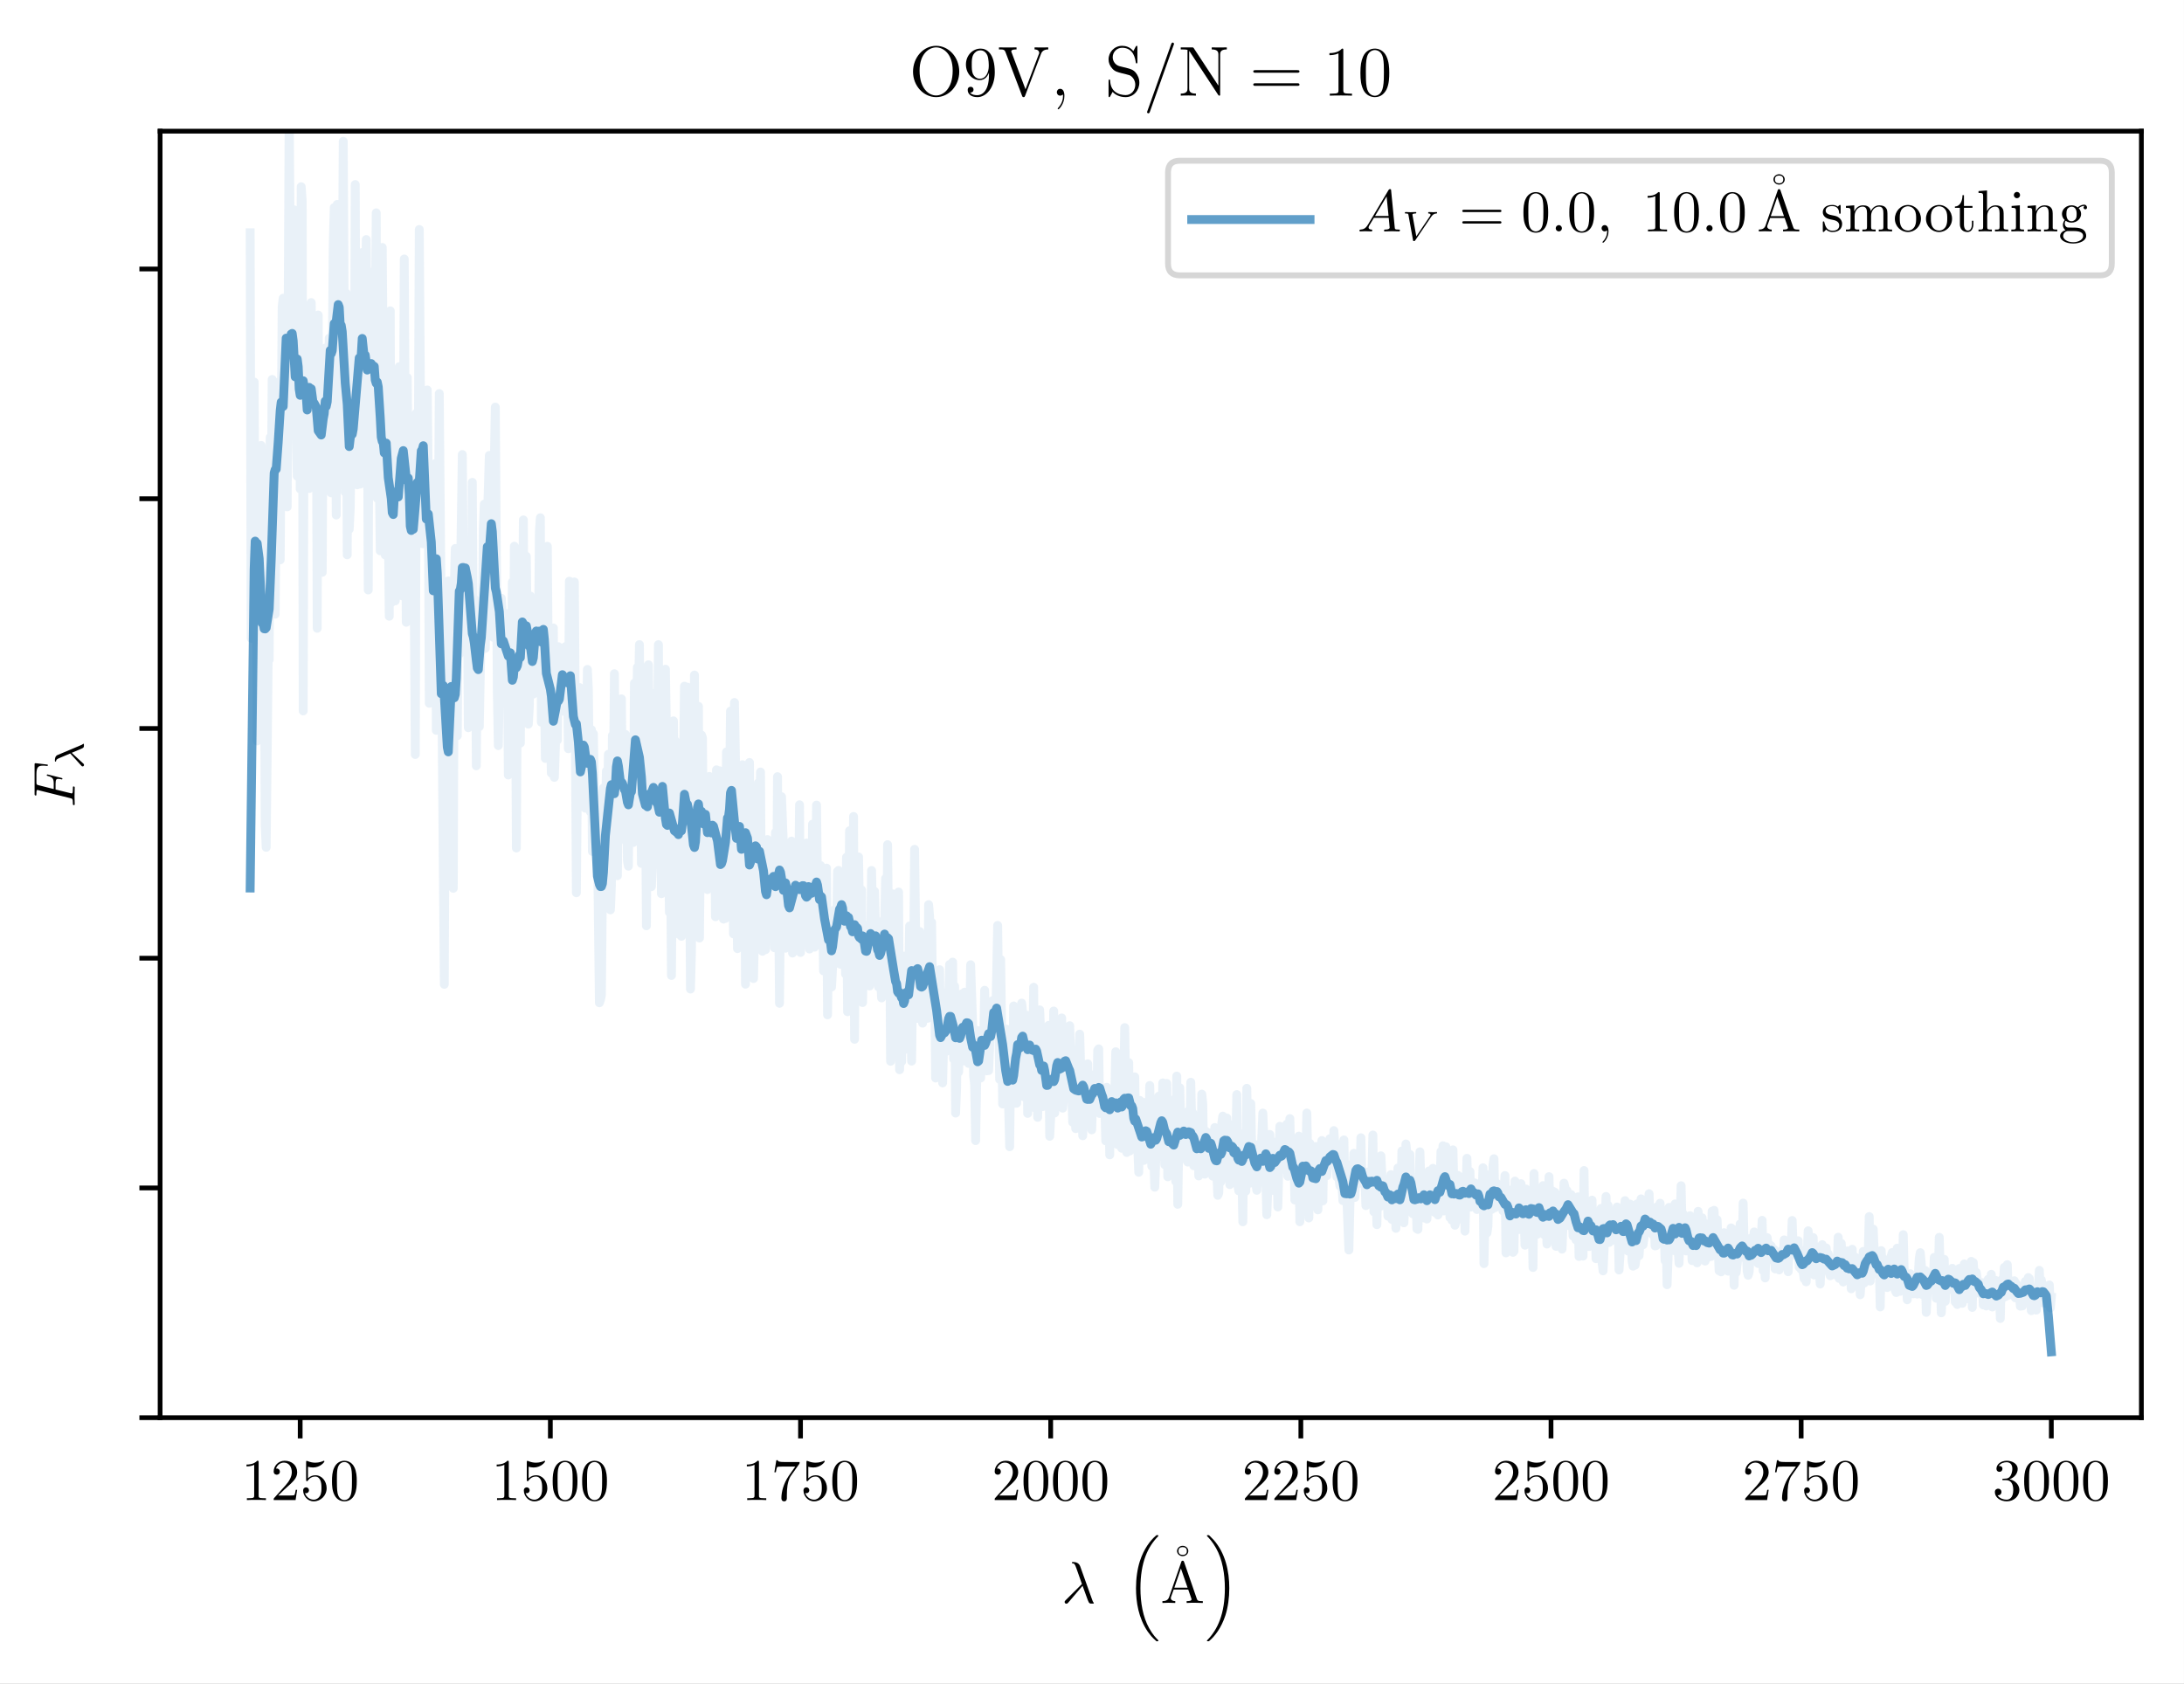 <?xml version="1.0" encoding="UTF-8" standalone="no"?>
<svg
   width="369.056pt"
   height="284.595pt"
   viewBox="0 0 369.056 284.595"
   version="1.2"
   id="svg418"
   xmlns:xlink="http://www.w3.org/1999/xlink"
   xmlns="http://www.w3.org/2000/svg"
   xmlns:svg="http://www.w3.org/2000/svg">
  <rect x="0" y="0" width="369.056" height="284.595" fill="#333333" stroke="none"/>
  <defs
     id="defs145">
    <g
       id="g134">
      <symbol
         overflow="visible"
         id="glyph0-0">
        <path
           style="stroke:none;"
           d=""
           id="path2" />
      </symbol>
      <symbol
         overflow="visible"
         id="glyph0-1">
        <path
           style="stroke:none;"
           d="M 2.938 -6.375 C 2.938 -6.625 2.938 -6.641 2.703 -6.641 C 2.078 -6 1.203 -6 0.891 -6 L 0.891 -5.688 C 1.094 -5.688 1.672 -5.688 2.188 -5.953 L 2.188 -0.781 C 2.188 -0.422 2.156 -0.312 1.266 -0.312 L 0.953 -0.312 L 0.953 0 C 1.297 -0.031 2.156 -0.031 2.562 -0.031 C 2.953 -0.031 3.828 -0.031 4.172 0 L 4.172 -0.312 L 3.859 -0.312 C 2.953 -0.312 2.938 -0.422 2.938 -0.781 Z M 2.938 -6.375 "
           id="path5" />
      </symbol>
      <symbol
         overflow="visible"
         id="glyph0-2">
        <path
           style="stroke:none;"
           d="M 1.266 -0.766 L 2.328 -1.797 C 3.875 -3.172 4.469 -3.703 4.469 -4.703 C 4.469 -5.844 3.578 -6.641 2.359 -6.641 C 1.234 -6.641 0.5 -5.719 0.5 -4.828 C 0.5 -4.281 1 -4.281 1.031 -4.281 C 1.203 -4.281 1.547 -4.391 1.547 -4.812 C 1.547 -5.062 1.359 -5.328 1.016 -5.328 C 0.938 -5.328 0.922 -5.328 0.891 -5.312 C 1.109 -5.969 1.656 -6.328 2.234 -6.328 C 3.141 -6.328 3.562 -5.516 3.562 -4.703 C 3.562 -3.906 3.078 -3.125 2.516 -2.5 L 0.609 -0.375 C 0.5 -0.266 0.5 -0.234 0.5 0 L 4.203 0 L 4.469 -1.734 L 4.234 -1.734 C 4.172 -1.438 4.109 -1 4 -0.844 C 3.938 -0.766 3.281 -0.766 3.062 -0.766 Z M 1.266 -0.766 "
           id="path8" />
      </symbol>
      <symbol
         overflow="visible"
         id="glyph0-3">
        <path
           style="stroke:none;"
           d="M 4.469 -2 C 4.469 -3.188 3.656 -4.188 2.578 -4.188 C 2.109 -4.188 1.672 -4.031 1.312 -3.672 L 1.312 -5.625 C 1.516 -5.562 1.844 -5.5 2.156 -5.5 C 3.391 -5.5 4.094 -6.406 4.094 -6.531 C 4.094 -6.594 4.062 -6.641 3.984 -6.641 C 3.984 -6.641 3.953 -6.641 3.906 -6.609 C 3.703 -6.516 3.219 -6.312 2.547 -6.312 C 2.156 -6.312 1.688 -6.391 1.219 -6.594 C 1.141 -6.625 1.125 -6.625 1.109 -6.625 C 1 -6.625 1 -6.547 1 -6.391 L 1 -3.438 C 1 -3.266 1 -3.188 1.141 -3.188 C 1.219 -3.188 1.234 -3.203 1.281 -3.266 C 1.391 -3.422 1.75 -3.969 2.562 -3.969 C 3.078 -3.969 3.328 -3.516 3.406 -3.328 C 3.562 -2.953 3.594 -2.578 3.594 -2.078 C 3.594 -1.719 3.594 -1.125 3.344 -0.703 C 3.109 -0.312 2.734 -0.062 2.281 -0.062 C 1.562 -0.062 0.984 -0.594 0.812 -1.172 C 0.844 -1.172 0.875 -1.156 0.984 -1.156 C 1.312 -1.156 1.484 -1.406 1.484 -1.641 C 1.484 -1.891 1.312 -2.141 0.984 -2.141 C 0.844 -2.141 0.5 -2.062 0.5 -1.609 C 0.5 -0.75 1.188 0.219 2.297 0.219 C 3.453 0.219 4.469 -0.734 4.469 -2 Z M 4.469 -2 "
           id="path11" />
      </symbol>
      <symbol
         overflow="visible"
         id="glyph0-4">
        <path
           style="stroke:none;"
           d="M 4.578 -3.188 C 4.578 -3.984 4.531 -4.781 4.188 -5.516 C 3.734 -6.484 2.906 -6.641 2.5 -6.641 C 1.891 -6.641 1.172 -6.375 0.75 -5.453 C 0.438 -4.766 0.391 -3.984 0.391 -3.188 C 0.391 -2.438 0.422 -1.547 0.844 -0.781 C 1.266 0.016 2 0.219 2.484 0.219 C 3.016 0.219 3.781 0.016 4.219 -0.938 C 4.531 -1.625 4.578 -2.406 4.578 -3.188 Z M 2.484 0 C 2.094 0 1.5 -0.25 1.328 -1.203 C 1.219 -1.797 1.219 -2.719 1.219 -3.312 C 1.219 -3.953 1.219 -4.609 1.297 -5.141 C 1.484 -6.328 2.234 -6.422 2.484 -6.422 C 2.812 -6.422 3.469 -6.234 3.656 -5.25 C 3.766 -4.688 3.766 -3.938 3.766 -3.312 C 3.766 -2.562 3.766 -1.891 3.656 -1.25 C 3.5 -0.297 2.938 0 2.484 0 Z M 2.484 0 "
           id="path14" />
      </symbol>
      <symbol
         overflow="visible"
         id="glyph0-5">
        <path
           style="stroke:none;"
           d="M 4.75 -6.078 C 4.828 -6.188 4.828 -6.203 4.828 -6.422 L 2.406 -6.422 C 1.203 -6.422 1.172 -6.547 1.141 -6.734 L 0.891 -6.734 L 0.562 -4.688 L 0.812 -4.688 C 0.844 -4.844 0.922 -5.469 1.062 -5.594 C 1.125 -5.656 1.906 -5.656 2.031 -5.656 L 4.094 -5.656 C 3.984 -5.5 3.203 -4.406 2.984 -4.078 C 2.078 -2.734 1.75 -1.344 1.75 -0.328 C 1.75 -0.234 1.75 0.219 2.219 0.219 C 2.672 0.219 2.672 -0.234 2.672 -0.328 L 2.672 -0.844 C 2.672 -1.391 2.703 -1.938 2.781 -2.469 C 2.828 -2.703 2.953 -3.562 3.406 -4.172 Z M 4.75 -6.078 "
           id="path17" />
      </symbol>
      <symbol
         overflow="visible"
         id="glyph0-6">
        <path
           style="stroke:none;"
           d="M 2.891 -3.516 C 3.703 -3.781 4.281 -4.469 4.281 -5.266 C 4.281 -6.078 3.406 -6.641 2.453 -6.641 C 1.453 -6.641 0.688 -6.047 0.688 -5.281 C 0.688 -4.953 0.906 -4.766 1.203 -4.766 C 1.5 -4.766 1.703 -4.984 1.703 -5.281 C 1.703 -5.766 1.234 -5.766 1.094 -5.766 C 1.391 -6.266 2.047 -6.391 2.406 -6.391 C 2.828 -6.391 3.375 -6.172 3.375 -5.281 C 3.375 -5.156 3.344 -4.578 3.094 -4.141 C 2.797 -3.656 2.453 -3.625 2.203 -3.625 C 2.125 -3.609 1.891 -3.594 1.812 -3.594 C 1.734 -3.578 1.672 -3.562 1.672 -3.469 C 1.672 -3.359 1.734 -3.359 1.906 -3.359 L 2.344 -3.359 C 3.156 -3.359 3.531 -2.688 3.531 -1.703 C 3.531 -0.344 2.844 -0.062 2.406 -0.062 C 1.969 -0.062 1.219 -0.234 0.875 -0.812 C 1.219 -0.766 1.531 -0.984 1.531 -1.359 C 1.531 -1.719 1.266 -1.922 0.984 -1.922 C 0.734 -1.922 0.422 -1.781 0.422 -1.344 C 0.422 -0.438 1.344 0.219 2.438 0.219 C 3.656 0.219 4.562 -0.688 4.562 -1.703 C 4.562 -2.516 3.922 -3.297 2.891 -3.516 Z M 2.891 -3.516 "
           id="path20" />
      </symbol>
      <symbol
         overflow="visible"
         id="glyph0-7">
        <path
           style="stroke:none;"
           d="M 4.688 -6.266 C 4.688 -6.734 4.281 -7.141 3.734 -7.141 C 3.172 -7.141 2.781 -6.703 2.781 -6.266 C 2.781 -5.766 3.219 -5.391 3.734 -5.391 C 4.281 -5.391 4.688 -5.797 4.688 -6.266 Z M 3.734 -5.609 C 3.312 -5.609 3.031 -5.797 3.031 -6.266 C 3.031 -6.719 3.297 -6.922 3.734 -6.922 C 4.156 -6.922 4.438 -6.734 4.438 -6.266 C 4.438 -5.812 4.172 -5.609 3.734 -5.609 Z M 3.734 -5.609 "
           id="path23" />
      </symbol>
      <symbol
         overflow="visible"
         id="glyph0-8">
        <path
           style="stroke:none;"
           d="M 3.969 -6.938 C 3.922 -7.062 3.891 -7.141 3.734 -7.141 C 3.578 -7.141 3.547 -7.078 3.5 -6.938 L 1.438 -0.984 C 1.25 -0.469 0.859 -0.312 0.312 -0.312 L 0.312 0 C 0.547 -0.016 0.984 -0.031 1.328 -0.031 C 1.641 -0.031 2.156 -0.016 2.484 0 L 2.484 -0.312 C 1.984 -0.312 1.734 -0.562 1.734 -0.812 C 1.734 -0.844 1.75 -0.953 1.75 -0.969 L 2.219 -2.266 L 4.672 -2.266 L 5.203 -0.75 C 5.219 -0.703 5.234 -0.641 5.234 -0.609 C 5.234 -0.312 4.672 -0.312 4.406 -0.312 L 4.406 0 C 4.766 -0.031 5.469 -0.031 5.844 -0.031 C 6.266 -0.031 6.734 -0.016 7.141 0 L 7.141 -0.312 L 6.969 -0.312 C 6.375 -0.312 6.234 -0.375 6.125 -0.703 Z M 3.438 -5.828 L 4.562 -2.578 L 2.328 -2.578 Z M 3.438 -5.828 "
           id="path26" />
      </symbol>
      <symbol
         overflow="visible"
         id="glyph0-9">
        <path
           style="stroke:none;"
           d="M 6.844 -3.266 C 7 -3.266 7.188 -3.266 7.188 -3.453 C 7.188 -3.656 7 -3.656 6.859 -3.656 L 0.891 -3.656 C 0.75 -3.656 0.562 -3.656 0.562 -3.453 C 0.562 -3.266 0.75 -3.266 0.891 -3.266 Z M 6.859 -1.328 C 7 -1.328 7.188 -1.328 7.188 -1.531 C 7.188 -1.719 7 -1.719 6.844 -1.719 L 0.891 -1.719 C 0.75 -1.719 0.562 -1.719 0.562 -1.531 C 0.562 -1.328 0.75 -1.328 0.891 -1.328 Z M 6.859 -1.328 "
           id="path29" />
      </symbol>
      <symbol
         overflow="visible"
         id="glyph0-10">
        <path
           style="stroke:none;"
           d="M 2.078 -1.938 C 2.297 -1.891 3.109 -1.734 3.109 -1.016 C 3.109 -0.516 2.766 -0.109 1.984 -0.109 C 1.141 -0.109 0.781 -0.672 0.594 -1.531 C 0.562 -1.656 0.562 -1.688 0.453 -1.688 C 0.328 -1.688 0.328 -1.625 0.328 -1.453 L 0.328 -0.125 C 0.328 0.047 0.328 0.109 0.438 0.109 C 0.484 0.109 0.5 0.094 0.688 -0.094 C 0.703 -0.109 0.703 -0.125 0.891 -0.312 C 1.328 0.094 1.781 0.109 1.984 0.109 C 3.125 0.109 3.594 -0.562 3.594 -1.281 C 3.594 -1.797 3.297 -2.109 3.172 -2.219 C 2.844 -2.547 2.453 -2.625 2.031 -2.703 C 1.469 -2.812 0.812 -2.938 0.812 -3.516 C 0.812 -3.875 1.062 -4.281 1.922 -4.281 C 3.016 -4.281 3.078 -3.375 3.094 -3.078 C 3.094 -2.984 3.188 -2.984 3.203 -2.984 C 3.344 -2.984 3.344 -3.031 3.344 -3.219 L 3.344 -4.234 C 3.344 -4.391 3.344 -4.469 3.234 -4.469 C 3.188 -4.469 3.156 -4.469 3.031 -4.344 C 3 -4.312 2.906 -4.219 2.859 -4.188 C 2.484 -4.469 2.078 -4.469 1.922 -4.469 C 0.703 -4.469 0.328 -3.797 0.328 -3.234 C 0.328 -2.891 0.484 -2.609 0.75 -2.391 C 1.078 -2.141 1.359 -2.078 2.078 -1.938 Z M 2.078 -1.938 "
           id="path32" />
      </symbol>
      <symbol
         overflow="visible"
         id="glyph0-11">
        <path
           style="stroke:none;"
           d="M 1.094 -3.422 L 1.094 -0.75 C 1.094 -0.312 0.984 -0.312 0.312 -0.312 L 0.312 0 C 0.672 -0.016 1.172 -0.031 1.453 -0.031 C 1.703 -0.031 2.219 -0.016 2.562 0 L 2.562 -0.312 C 1.891 -0.312 1.781 -0.312 1.781 -0.75 L 1.781 -2.594 C 1.781 -3.625 2.5 -4.188 3.125 -4.188 C 3.766 -4.188 3.875 -3.656 3.875 -3.078 L 3.875 -0.75 C 3.875 -0.312 3.766 -0.312 3.094 -0.312 L 3.094 0 C 3.438 -0.016 3.953 -0.031 4.219 -0.031 C 4.469 -0.031 5 -0.016 5.328 0 L 5.328 -0.312 C 4.672 -0.312 4.562 -0.312 4.562 -0.75 L 4.562 -2.594 C 4.562 -3.625 5.266 -4.188 5.906 -4.188 C 6.531 -4.188 6.641 -3.656 6.641 -3.078 L 6.641 -0.75 C 6.641 -0.312 6.531 -0.312 5.859 -0.312 L 5.859 0 C 6.203 -0.016 6.719 -0.031 6.984 -0.031 C 7.25 -0.031 7.766 -0.016 8.109 0 L 8.109 -0.312 C 7.594 -0.312 7.344 -0.312 7.328 -0.609 L 7.328 -2.516 C 7.328 -3.375 7.328 -3.672 7.016 -4.031 C 6.875 -4.203 6.547 -4.406 5.969 -4.406 C 5.141 -4.406 4.688 -3.812 4.531 -3.422 C 4.391 -4.297 3.656 -4.406 3.203 -4.406 C 2.469 -4.406 2 -3.984 1.719 -3.359 L 1.719 -4.406 L 0.312 -4.297 L 0.312 -3.984 C 1.016 -3.984 1.094 -3.922 1.094 -3.422 Z M 1.094 -3.422 "
           id="path35" />
      </symbol>
      <symbol
         overflow="visible"
         id="glyph0-12">
        <path
           style="stroke:none;"
           d="M 4.688 -2.141 C 4.688 -3.406 3.703 -4.469 2.5 -4.469 C 1.25 -4.469 0.281 -3.375 0.281 -2.141 C 0.281 -0.844 1.312 0.109 2.484 0.109 C 3.688 0.109 4.688 -0.875 4.688 -2.141 Z M 2.5 -0.141 C 2.062 -0.141 1.625 -0.344 1.359 -0.812 C 1.109 -1.25 1.109 -1.859 1.109 -2.219 C 1.109 -2.609 1.109 -3.141 1.344 -3.578 C 1.609 -4.031 2.078 -4.25 2.484 -4.25 C 2.922 -4.25 3.344 -4.031 3.609 -3.594 C 3.875 -3.172 3.875 -2.594 3.875 -2.219 C 3.875 -1.859 3.875 -1.312 3.656 -0.875 C 3.422 -0.422 2.984 -0.141 2.5 -0.141 Z M 2.5 -0.141 "
           id="path38" />
      </symbol>
      <symbol
         overflow="visible"
         id="glyph0-13">
        <path
           style="stroke:none;"
           d="M 1.719 -3.984 L 3.156 -3.984 L 3.156 -4.297 L 1.719 -4.297 L 1.719 -6.125 L 1.469 -6.125 C 1.469 -5.312 1.172 -4.25 0.188 -4.203 L 0.188 -3.984 L 1.031 -3.984 L 1.031 -1.234 C 1.031 -0.016 1.969 0.109 2.328 0.109 C 3.031 0.109 3.312 -0.594 3.312 -1.234 L 3.312 -1.797 L 3.062 -1.797 L 3.062 -1.25 C 3.062 -0.516 2.766 -0.141 2.391 -0.141 C 1.719 -0.141 1.719 -1.047 1.719 -1.219 Z M 1.719 -3.984 "
           id="path41" />
      </symbol>
      <symbol
         overflow="visible"
         id="glyph0-14">
        <path
           style="stroke:none;"
           d="M 1.094 -0.75 C 1.094 -0.312 0.984 -0.312 0.312 -0.312 L 0.312 0 C 0.672 -0.016 1.172 -0.031 1.453 -0.031 C 1.703 -0.031 2.219 -0.016 2.562 0 L 2.562 -0.312 C 1.891 -0.312 1.781 -0.312 1.781 -0.75 L 1.781 -2.594 C 1.781 -3.625 2.5 -4.188 3.125 -4.188 C 3.766 -4.188 3.875 -3.656 3.875 -3.078 L 3.875 -0.75 C 3.875 -0.312 3.766 -0.312 3.094 -0.312 L 3.094 0 C 3.438 -0.016 3.953 -0.031 4.219 -0.031 C 4.469 -0.031 5 -0.016 5.328 0 L 5.328 -0.312 C 4.812 -0.312 4.562 -0.312 4.562 -0.609 L 4.562 -2.516 C 4.562 -3.375 4.562 -3.672 4.25 -4.031 C 4.109 -4.203 3.781 -4.406 3.203 -4.406 C 2.359 -4.406 1.922 -3.812 1.75 -3.422 L 1.75 -6.922 L 0.312 -6.812 L 0.312 -6.5 C 1.016 -6.5 1.094 -6.438 1.094 -5.938 Z M 1.094 -0.75 "
           id="path44" />
      </symbol>
      <symbol
         overflow="visible"
         id="glyph0-15">
        <path
           style="stroke:none;"
           d="M 1.766 -4.406 L 0.375 -4.297 L 0.375 -3.984 C 1.016 -3.984 1.109 -3.922 1.109 -3.438 L 1.109 -0.75 C 1.109 -0.312 1 -0.312 0.328 -0.312 L 0.328 0 C 0.641 -0.016 1.188 -0.031 1.422 -0.031 C 1.781 -0.031 2.125 -0.016 2.469 0 L 2.469 -0.312 C 1.797 -0.312 1.766 -0.359 1.766 -0.75 Z M 1.797 -6.141 C 1.797 -6.453 1.562 -6.672 1.281 -6.672 C 0.969 -6.672 0.75 -6.406 0.75 -6.141 C 0.75 -5.875 0.969 -5.609 1.281 -5.609 C 1.562 -5.609 1.797 -5.828 1.797 -6.141 Z M 1.797 -6.141 "
           id="path47" />
      </symbol>
      <symbol
         overflow="visible"
         id="glyph0-16">
        <path
           style="stroke:none;"
           d="M 1.094 -3.422 L 1.094 -0.75 C 1.094 -0.312 0.984 -0.312 0.312 -0.312 L 0.312 0 C 0.672 -0.016 1.172 -0.031 1.453 -0.031 C 1.703 -0.031 2.219 -0.016 2.562 0 L 2.562 -0.312 C 1.891 -0.312 1.781 -0.312 1.781 -0.75 L 1.781 -2.594 C 1.781 -3.625 2.5 -4.188 3.125 -4.188 C 3.766 -4.188 3.875 -3.656 3.875 -3.078 L 3.875 -0.75 C 3.875 -0.312 3.766 -0.312 3.094 -0.312 L 3.094 0 C 3.438 -0.016 3.953 -0.031 4.219 -0.031 C 4.469 -0.031 5 -0.016 5.328 0 L 5.328 -0.312 C 4.812 -0.312 4.562 -0.312 4.562 -0.609 L 4.562 -2.516 C 4.562 -3.375 4.562 -3.672 4.25 -4.031 C 4.109 -4.203 3.781 -4.406 3.203 -4.406 C 2.469 -4.406 2 -3.984 1.719 -3.359 L 1.719 -4.406 L 0.312 -4.297 L 0.312 -3.984 C 1.016 -3.984 1.094 -3.922 1.094 -3.422 Z M 1.094 -3.422 "
           id="path50" />
      </symbol>
      <symbol
         overflow="visible"
         id="glyph0-17">
        <path
           style="stroke:none;"
           d="M 2.219 -1.719 C 1.344 -1.719 1.344 -2.719 1.344 -2.938 C 1.344 -3.203 1.359 -3.531 1.5 -3.781 C 1.578 -3.891 1.812 -4.172 2.219 -4.172 C 3.078 -4.172 3.078 -3.188 3.078 -2.953 C 3.078 -2.688 3.078 -2.359 2.922 -2.109 C 2.844 -2 2.609 -1.719 2.219 -1.719 Z M 1.062 -1.328 C 1.062 -1.359 1.062 -1.594 1.219 -1.797 C 1.609 -1.516 2.031 -1.484 2.219 -1.484 C 3.141 -1.484 3.828 -2.172 3.828 -2.938 C 3.828 -3.312 3.672 -3.672 3.422 -3.906 C 3.781 -4.25 4.141 -4.297 4.312 -4.297 C 4.344 -4.297 4.391 -4.297 4.422 -4.281 C 4.312 -4.25 4.25 -4.141 4.25 -4.016 C 4.25 -3.844 4.391 -3.734 4.547 -3.734 C 4.641 -3.734 4.828 -3.797 4.828 -4.031 C 4.828 -4.203 4.719 -4.516 4.328 -4.516 C 4.125 -4.516 3.688 -4.453 3.266 -4.047 C 2.844 -4.375 2.438 -4.406 2.219 -4.406 C 1.281 -4.406 0.594 -3.719 0.594 -2.953 C 0.594 -2.516 0.812 -2.141 1.062 -1.922 C 0.938 -1.781 0.75 -1.453 0.75 -1.094 C 0.75 -0.781 0.891 -0.406 1.203 -0.203 C 0.594 -0.047 0.281 0.391 0.281 0.781 C 0.281 1.5 1.266 2.047 2.484 2.047 C 3.656 2.047 4.688 1.547 4.688 0.766 C 4.688 0.422 4.562 -0.094 4.047 -0.375 C 3.516 -0.641 2.938 -0.641 2.328 -0.641 C 2.078 -0.641 1.656 -0.641 1.578 -0.656 C 1.266 -0.703 1.062 -1 1.062 -1.328 Z M 2.5 1.828 C 1.484 1.828 0.797 1.312 0.797 0.781 C 0.797 0.328 1.172 -0.047 1.609 -0.062 L 2.203 -0.062 C 3.062 -0.062 4.172 -0.062 4.172 0.781 C 4.172 1.328 3.469 1.828 2.5 1.828 Z M 2.5 1.828 "
           id="path53" />
      </symbol>
      <symbol
         overflow="visible"
         id="glyph1-0">
        <path
           style="stroke:none;"
           d=""
           id="path56" />
      </symbol>
      <symbol
         overflow="visible"
         id="glyph1-1">
        <path
           style="stroke:none;"
           d="M 3.562 -2.906 C 3.969 -1.859 4.453 -0.344 4.609 -0.109 C 4.766 0.109 4.859 0.109 5.141 0.109 L 5.359 0.109 C 5.453 0.094 5.469 0.047 5.469 0.016 C 5.469 -0.016 5.438 -0.047 5.406 -0.078 C 5.312 -0.188 5.25 -0.344 5.188 -0.531 L 3.156 -6.203 C 2.938 -6.781 2.406 -6.922 1.938 -6.922 C 1.891 -6.922 1.75 -6.922 1.75 -6.812 C 1.75 -6.734 1.828 -6.703 1.844 -6.703 C 2.172 -6.656 2.25 -6.594 2.5 -5.906 L 3.453 -3.203 L 0.703 -0.469 C 0.594 -0.344 0.531 -0.297 0.531 -0.156 C 0.531 0.016 0.672 0.125 0.828 0.125 C 0.984 0.125 1.078 0.016 1.156 -0.078 Z M 3.562 -2.906 "
           id="path59" />
      </symbol>
      <symbol
         overflow="visible"
         id="glyph1-2">
        <path
           style="stroke:none;"
           d="M 1.781 -1.141 C 1.391 -0.484 1 -0.344 0.562 -0.312 C 0.438 -0.297 0.344 -0.297 0.344 -0.109 C 0.344 -0.047 0.406 0 0.484 0 C 0.75 0 1.062 -0.031 1.328 -0.031 C 1.672 -0.031 2.016 0 2.328 0 C 2.391 0 2.516 0 2.516 -0.188 C 2.516 -0.297 2.438 -0.312 2.359 -0.312 C 2.141 -0.328 1.891 -0.406 1.891 -0.656 C 1.891 -0.781 1.953 -0.891 2.031 -1.031 L 2.797 -2.297 L 5.297 -2.297 C 5.312 -2.094 5.453 -0.734 5.453 -0.641 C 5.453 -0.344 4.938 -0.312 4.734 -0.312 C 4.594 -0.312 4.5 -0.312 4.5 -0.109 C 4.5 0 4.609 0 4.641 0 C 5.047 0 5.469 -0.031 5.875 -0.031 C 6.125 -0.031 6.766 0 7.016 0 C 7.062 0 7.188 0 7.188 -0.203 C 7.188 -0.312 7.094 -0.312 6.953 -0.312 C 6.344 -0.312 6.344 -0.375 6.312 -0.672 L 5.703 -6.891 C 5.688 -7.094 5.688 -7.141 5.516 -7.141 C 5.359 -7.141 5.312 -7.062 5.25 -6.969 Z M 2.984 -2.609 L 4.938 -5.906 L 5.266 -2.609 Z M 2.984 -2.609 "
           id="path62" />
      </symbol>
      <symbol
         overflow="visible"
         id="glyph1-3">
        <path
           style="stroke:none;"
           d="M 1.906 -0.531 C 1.906 -0.812 1.672 -1.062 1.391 -1.062 C 1.094 -1.062 0.859 -0.812 0.859 -0.531 C 0.859 -0.234 1.094 0 1.391 0 C 1.672 0 1.906 -0.234 1.906 -0.531 Z M 1.906 -0.531 "
           id="path65" />
      </symbol>
      <symbol
         overflow="visible"
         id="glyph1-4">
        <path
           style="stroke:none;"
           d="M 2.031 -0.016 C 2.031 -0.672 1.781 -1.062 1.391 -1.062 C 1.062 -1.062 0.859 -0.812 0.859 -0.531 C 0.859 -0.266 1.062 0 1.391 0 C 1.5 0 1.641 -0.047 1.734 -0.125 C 1.766 -0.156 1.781 -0.156 1.781 -0.156 C 1.797 -0.156 1.797 -0.156 1.797 -0.016 C 1.797 0.734 1.453 1.328 1.125 1.656 C 1.016 1.766 1.016 1.781 1.016 1.812 C 1.016 1.891 1.062 1.922 1.109 1.922 C 1.219 1.922 2.031 1.156 2.031 -0.016 Z M 2.031 -0.016 "
           id="path68" />
      </symbol>
      <symbol
         overflow="visible"
         id="glyph2-0">
        <path
           style="stroke:none;"
           d=""
           id="path71" />
      </symbol>
      <symbol
         overflow="visible"
         id="glyph2-1">
        <path
           style="stroke:none;"
           d="M 5.141 17.422 C 5.156 17.438 5.25 17.531 5.25 17.531 L 5.469 17.531 C 5.5 17.531 5.578 17.531 5.578 17.438 C 5.578 17.391 5.562 17.375 5.547 17.344 C 5.188 16.984 4.641 16.438 4.031 15.344 C 2.953 13.422 2.547 10.969 2.547 8.578 C 2.547 4.141 3.812 1.547 5.547 -0.219 C 5.578 -0.25 5.578 -0.281 5.578 -0.297 C 5.578 -0.406 5.516 -0.406 5.391 -0.406 C 5.266 -0.406 5.25 -0.406 5.156 -0.312 C 4.203 0.5 3.141 1.891 2.453 3.984 C 2.031 5.297 1.797 6.906 1.797 8.562 C 1.797 10.922 2.219 13.594 3.781 15.906 C 4.062 16.297 4.422 16.703 4.422 16.719 C 4.531 16.844 4.672 17 4.75 17.062 Z M 5.141 17.422 "
           id="path74" />
      </symbol>
      <symbol
         overflow="visible"
         id="glyph2-2">
        <path
           style="stroke:none;"
           d="M 4.141 8.562 C 4.141 5.703 3.484 2.656 1.516 0.422 C 1.375 0.266 1 -0.125 0.766 -0.344 C 0.703 -0.406 0.672 -0.406 0.547 -0.406 C 0.453 -0.406 0.359 -0.406 0.359 -0.297 C 0.359 -0.266 0.406 -0.219 0.422 -0.203 C 0.75 0.156 1.297 0.703 1.906 1.797 C 2.984 3.703 3.391 6.172 3.391 8.562 C 3.391 12.891 2.188 15.531 0.406 17.359 C 0.375 17.375 0.359 17.406 0.359 17.438 C 0.359 17.531 0.453 17.531 0.547 17.531 C 0.672 17.531 0.703 17.531 0.781 17.453 C 1.734 16.641 2.797 15.25 3.484 13.156 C 3.922 11.781 4.141 10.172 4.141 8.562 Z M 4.141 8.562 "
           id="path77" />
      </symbol>
      <symbol
         overflow="visible"
         id="glyph3-0">
        <path
           style="stroke:none;"
           d=""
           id="path80" />
      </symbol>
      <symbol
         overflow="visible"
         id="glyph3-1">
        <path
           style="stroke:none;"
           d="M -3.234 -3.016 L -3.234 -3.984 C -3.234 -4.734 -3.078 -4.812 -2.797 -4.812 C -2.719 -4.812 -2.609 -4.812 -2.297 -4.75 C -2.25 -4.719 -2.219 -4.719 -2.188 -4.719 C -2.109 -4.719 -2.078 -4.781 -2.078 -4.828 C -2.078 -4.938 -2.109 -4.938 -2.281 -4.984 L -4.453 -5.531 C -4.562 -5.562 -4.578 -5.562 -4.609 -5.562 C -4.625 -5.562 -4.719 -5.547 -4.719 -5.438 C -4.719 -5.344 -4.672 -5.328 -4.5 -5.297 C -3.734 -5.078 -3.547 -4.859 -3.547 -4 L -3.547 -3.094 L -6.078 -3.734 C -6.438 -3.828 -6.469 -3.844 -6.469 -4.281 L -6.469 -5.594 C -6.469 -6.812 -6.141 -7.047 -5.375 -7.047 C -5.141 -7.047 -5.109 -7.047 -4.828 -7.016 C -4.703 -7 -4.688 -7 -4.656 -7 C -4.609 -7 -4.531 -7.031 -4.531 -7.125 C -4.531 -7.234 -4.594 -7.234 -4.781 -7.25 L -6.516 -7.453 C -6.781 -7.484 -6.781 -7.438 -6.781 -7.188 L -6.781 -2.297 C -6.781 -2.109 -6.781 -2 -6.578 -2 C -6.469 -2 -6.469 -2.094 -6.469 -2.281 C -6.469 -2.656 -6.469 -2.938 -6.297 -2.938 C -6.25 -2.938 -6.234 -2.938 -6.047 -2.875 L -0.781 -1.562 C -0.391 -1.469 -0.312 -1.453 -0.312 -0.656 C -0.312 -0.484 -0.312 -0.375 -0.125 -0.375 C 0 -0.375 0 -0.5 0 -0.531 C 0 -0.812 -0.031 -1.562 -0.031 -1.844 C -0.031 -2.172 0 -3 0 -3.328 C 0 -3.422 0 -3.531 -0.188 -3.531 C -0.266 -3.531 -0.297 -3.484 -0.297 -3.484 C -0.312 -3.453 -0.312 -3.422 -0.312 -3.203 C -0.312 -2.984 -0.312 -2.938 -0.328 -2.688 C -0.359 -2.391 -0.406 -2.359 -0.531 -2.359 C -0.547 -2.359 -0.609 -2.359 -0.75 -2.406 Z M -3.234 -3.016 "
           id="path83" />
      </symbol>
      <symbol
         overflow="visible"
         id="glyph4-0">
        <path
           style="stroke:none;"
           d=""
           id="path86" />
      </symbol>
      <symbol
         overflow="visible"
         id="glyph4-1">
        <path
           style="stroke:none;"
           d="M -2 -2.812 C -1.203 -3.156 -0.188 -3.562 -0.094 -3.641 C 0.062 -3.766 0.062 -3.891 0.062 -4 L 0.062 -4.141 C 0.062 -4.281 0.062 -4.344 -0.016 -4.344 C -0.047 -4.344 -0.062 -4.328 -0.078 -4.312 C -0.156 -4.234 -0.328 -4.156 -0.391 -4.125 L -4.391 -2.438 C -4.516 -2.391 -4.844 -2.25 -4.844 -1.5 C -4.844 -1.422 -4.844 -1.328 -4.734 -1.328 C -4.656 -1.328 -4.641 -1.391 -4.641 -1.422 C -4.625 -1.578 -4.594 -1.703 -4.203 -1.875 L -2.25 -2.703 L -0.391 -0.656 C -0.328 -0.578 -0.266 -0.516 -0.156 -0.516 C 0.016 -0.516 0.078 -0.656 0.078 -0.75 C 0.078 -0.891 0 -0.969 -0.031 -0.984 Z M -2 -2.812 "
           id="path89" />
      </symbol>
      <symbol
         overflow="visible"
         id="glyph5-0">
        <path
           style="stroke:none;"
           d=""
           id="path92" />
      </symbol>
      <symbol
         overflow="visible"
         id="glyph5-1">
        <path
           style="stroke:none;"
           d="M 8.453 -4.047 C 8.453 -6.531 6.641 -8.422 4.547 -8.422 C 2.422 -8.422 0.641 -6.5 0.641 -4.047 C 0.641 -1.625 2.453 0.25 4.547 0.25 C 6.688 0.25 8.453 -1.656 8.453 -4.047 Z M 4.547 -0.031 C 3.328 -0.031 1.75 -1.172 1.75 -4.234 C 1.75 -7.156 3.422 -8.156 4.547 -8.156 C 5.719 -8.156 7.344 -7.125 7.344 -4.234 C 7.344 -1.125 5.719 -0.031 4.547 -0.031 Z M 4.547 -0.031 "
           id="path95" />
      </symbol>
      <symbol
         overflow="visible"
         id="glyph5-2">
        <path
           style="stroke:none;"
           d="M 4.375 -3.484 C 4.375 -0.656 3.125 -0.078 2.406 -0.078 C 2.109 -0.078 1.484 -0.109 1.188 -0.531 L 1.25 -0.531 C 1.344 -0.5 1.766 -0.578 1.766 -1.016 C 1.766 -1.281 1.594 -1.5 1.281 -1.5 C 0.969 -1.5 0.781 -1.297 0.781 -0.984 C 0.781 -0.25 1.375 0.25 2.422 0.25 C 3.906 0.25 5.359 -1.344 5.359 -3.938 C 5.359 -7.141 4.016 -7.953 2.969 -7.953 C 1.656 -7.953 0.484 -6.844 0.484 -5.266 C 0.484 -3.688 1.609 -2.625 2.797 -2.625 C 3.688 -2.625 4.141 -3.266 4.375 -3.875 Z M 2.844 -2.859 C 2.094 -2.859 1.766 -3.469 1.656 -3.688 C 1.469 -4.141 1.469 -4.719 1.469 -5.266 C 1.469 -5.922 1.469 -6.5 1.781 -7 C 2 -7.312 2.312 -7.656 2.969 -7.656 C 3.641 -7.656 4 -7.062 4.109 -6.797 C 4.344 -6.203 4.344 -5.188 4.344 -5.016 C 4.344 -4 3.891 -2.859 2.844 -2.859 Z M 2.844 -2.859 "
           id="path98" />
      </symbol>
      <symbol
         overflow="visible"
         id="glyph5-3">
        <path
           style="stroke:none;"
           d="M 7.297 -6.984 C 7.406 -7.281 7.609 -7.812 8.547 -7.812 L 8.547 -8.156 C 7.938 -8.141 7.906 -8.141 7.453 -8.141 C 7.125 -8.141 6.531 -8.141 6.234 -8.156 L 6.234 -7.812 C 6.844 -7.812 7.016 -7.469 7.016 -7.234 C 7.016 -7.156 7.016 -7.141 6.938 -6.969 L 4.703 -1.078 L 2.359 -7.297 C 2.297 -7.422 2.297 -7.453 2.297 -7.469 C 2.297 -7.812 2.891 -7.812 3.188 -7.812 L 3.188 -8.156 C 2.906 -8.141 2 -8.141 1.656 -8.141 C 1.312 -8.141 0.5 -8.141 0.219 -8.156 L 0.219 -7.812 C 0.953 -7.812 1.141 -7.812 1.328 -7.344 L 4.125 0.031 C 4.188 0.188 4.203 0.25 4.375 0.25 C 4.547 0.25 4.547 0.219 4.641 0.016 Z M 7.297 -6.984 "
           id="path101" />
      </symbol>
      <symbol
         overflow="visible"
         id="glyph5-4">
        <path
           style="stroke:none;"
           d="M 2.484 -4.984 C 1.875 -5.141 1.344 -5.734 1.344 -6.5 C 1.344 -7.344 2.016 -8.094 2.938 -8.094 C 4.906 -8.094 5.156 -6.156 5.234 -5.641 C 5.266 -5.5 5.266 -5.453 5.375 -5.453 C 5.516 -5.453 5.516 -5.516 5.516 -5.719 L 5.516 -8.141 C 5.516 -8.359 5.516 -8.422 5.391 -8.422 C 5.359 -8.422 5.312 -8.422 5.219 -8.266 L 4.828 -7.531 C 4.25 -8.266 3.469 -8.422 2.938 -8.422 C 1.609 -8.422 0.641 -7.344 0.641 -6.125 C 0.641 -5.562 0.844 -5.031 1.297 -4.547 C 1.703 -4.094 2.125 -3.984 2.969 -3.766 C 3.391 -3.672 4.047 -3.5 4.219 -3.438 C 4.781 -3.156 5.156 -2.516 5.156 -1.844 C 5.156 -0.938 4.516 -0.094 3.531 -0.094 C 2.984 -0.094 2.25 -0.234 1.656 -0.734 C 0.969 -1.359 0.922 -2.219 0.906 -2.625 C 0.891 -2.719 0.797 -2.719 0.781 -2.719 C 0.641 -2.719 0.641 -2.656 0.641 -2.438 L 0.641 -0.031 C 0.641 0.188 0.641 0.25 0.766 0.25 C 0.844 0.25 0.844 0.234 0.938 0.078 C 0.984 -0.016 1.234 -0.453 1.328 -0.641 C 1.75 -0.156 2.516 0.25 3.531 0.25 C 4.875 0.25 5.844 -0.891 5.844 -2.203 C 5.844 -2.922 5.562 -3.469 5.25 -3.859 C 4.812 -4.406 4.266 -4.531 3.797 -4.656 Z M 2.484 -4.984 "
           id="path104" />
      </symbol>
      <symbol
         overflow="visible"
         id="glyph5-5">
        <path
           style="stroke:none;"
           d="M 2.703 -8 C 2.594 -8.156 2.578 -8.156 2.312 -8.156 L 0.484 -8.156 L 0.484 -7.812 C 1 -7.812 1.297 -7.812 1.625 -7.734 L 1.625 -1.25 C 1.625 -0.906 1.625 -0.344 0.484 -0.344 L 0.484 0 C 0.797 -0.031 1.438 -0.031 1.766 -0.031 C 2.109 -0.031 2.734 -0.031 3.047 0 L 3.047 -0.344 C 1.906 -0.344 1.906 -0.906 1.906 -1.25 L 1.906 -7.547 C 2.016 -7.453 2.016 -7.422 2.109 -7.281 L 6.781 -0.172 C 6.891 -0.016 6.906 0 7 0 C 7.094 0 7.125 -0.047 7.141 -0.078 L 7.141 -6.906 C 7.141 -7.25 7.141 -7.812 8.266 -7.812 L 8.266 -8.156 C 7.953 -8.141 7.328 -8.141 7 -8.141 C 6.656 -8.141 6.031 -8.141 5.719 -8.156 L 5.719 -7.812 C 6.844 -7.812 6.844 -7.25 6.844 -6.906 L 6.844 -1.688 Z M 2.703 -8 "
           id="path107" />
      </symbol>
      <symbol
         overflow="visible"
         id="glyph5-6">
        <path
           style="stroke:none;"
           d="M 8.062 -3.875 C 8.234 -3.875 8.453 -3.875 8.453 -4.094 C 8.453 -4.312 8.25 -4.312 8.062 -4.312 L 1.031 -4.312 C 0.859 -4.312 0.641 -4.312 0.641 -4.094 C 0.641 -3.875 0.844 -3.875 1.031 -3.875 Z M 8.062 -1.656 C 8.234 -1.656 8.453 -1.656 8.453 -1.859 C 8.453 -2.094 8.25 -2.094 8.062 -2.094 L 1.031 -2.094 C 0.859 -2.094 0.641 -2.094 0.641 -1.875 C 0.641 -1.656 0.844 -1.656 1.031 -1.656 Z M 8.062 -1.656 "
           id="path110" />
      </symbol>
      <symbol
         overflow="visible"
         id="glyph5-7">
        <path
           style="stroke:none;"
           d="M 3.438 -7.656 C 3.438 -7.938 3.438 -7.953 3.203 -7.953 C 2.922 -7.625 2.312 -7.188 1.094 -7.188 L 1.094 -6.844 C 1.359 -6.844 1.953 -6.844 2.625 -7.141 L 2.625 -0.922 C 2.625 -0.484 2.578 -0.344 1.531 -0.344 L 1.156 -0.344 L 1.156 0 C 1.484 -0.031 2.641 -0.031 3.031 -0.031 C 3.438 -0.031 4.578 -0.031 4.906 0 L 4.906 -0.344 L 4.531 -0.344 C 3.484 -0.344 3.438 -0.484 3.438 -0.922 Z M 3.438 -7.656 "
           id="path113" />
      </symbol>
      <symbol
         overflow="visible"
         id="glyph5-8">
        <path
           style="stroke:none;"
           d="M 5.359 -3.828 C 5.359 -4.812 5.297 -5.781 4.859 -6.688 C 4.375 -7.688 3.516 -7.953 2.922 -7.953 C 2.234 -7.953 1.391 -7.609 0.938 -6.609 C 0.609 -5.859 0.484 -5.109 0.484 -3.828 C 0.484 -2.672 0.578 -1.797 1 -0.938 C 1.469 -0.031 2.297 0.25 2.922 0.25 C 3.953 0.25 4.547 -0.375 4.906 -1.062 C 5.328 -1.953 5.359 -3.125 5.359 -3.828 Z M 2.922 0.016 C 2.531 0.016 1.75 -0.203 1.531 -1.5 C 1.406 -2.219 1.406 -3.125 1.406 -3.969 C 1.406 -4.953 1.406 -5.828 1.594 -6.531 C 1.797 -7.344 2.406 -7.703 2.922 -7.703 C 3.375 -7.703 4.062 -7.438 4.297 -6.406 C 4.453 -5.719 4.453 -4.781 4.453 -3.969 C 4.453 -3.172 4.453 -2.266 4.312 -1.531 C 4.094 -0.219 3.328 0.016 2.922 0.016 Z M 2.922 0.016 "
           id="path116" />
      </symbol>
      <symbol
         overflow="visible"
         id="glyph6-0">
        <path
           style="stroke:none;"
           d=""
           id="path119" />
      </symbol>
      <symbol
         overflow="visible"
         id="glyph6-1">
        <path
           style="stroke:none;"
           d="M 2.328 0.047 C 2.328 -0.641 2.109 -1.156 1.609 -1.156 C 1.234 -1.156 1.047 -0.844 1.047 -0.578 C 1.047 -0.328 1.219 0 1.625 0 C 1.781 0 1.906 -0.047 2.016 -0.156 C 2.047 -0.172 2.062 -0.172 2.062 -0.172 C 2.094 -0.172 2.094 -0.016 2.094 0.047 C 2.094 0.438 2.016 1.219 1.328 2 C 1.188 2.141 1.188 2.156 1.188 2.188 C 1.188 2.25 1.25 2.312 1.312 2.312 C 1.406 2.312 2.328 1.422 2.328 0.047 Z M 2.328 0.047 "
           id="path122" />
      </symbol>
      <symbol
         overflow="visible"
         id="glyph6-2">
        <path
           style="stroke:none;"
           d="M 5.125 -8.516 C 5.125 -8.531 5.203 -8.719 5.203 -8.734 C 5.203 -8.875 5.078 -8.969 4.984 -8.969 C 4.922 -8.969 4.812 -8.969 4.719 -8.703 L 0.719 2.547 C 0.719 2.562 0.641 2.734 0.641 2.766 C 0.641 2.906 0.766 2.984 0.859 2.984 C 0.938 2.984 1.047 2.969 1.125 2.719 Z M 5.125 -8.516 "
           id="path125" />
      </symbol>
      <symbol
         overflow="visible"
         id="glyph7-0">
        <path
           style="stroke:none;"
           d=""
           id="path128" />
      </symbol>
      <symbol
         overflow="visible"
         id="glyph7-1">
        <path
           style="stroke:none;"
           d="M 4.984 -3.938 C 5.234 -4.312 5.469 -4.484 5.844 -4.516 C 5.922 -4.516 6 -4.516 6 -4.656 C 6 -4.688 5.984 -4.766 5.906 -4.766 C 5.734 -4.766 5.516 -4.734 5.344 -4.734 C 5.125 -4.734 4.828 -4.766 4.625 -4.766 C 4.562 -4.766 4.484 -4.734 4.484 -4.609 C 4.484 -4.516 4.578 -4.516 4.609 -4.516 C 4.828 -4.5 4.891 -4.406 4.891 -4.312 C 4.891 -4.203 4.844 -4.141 4.766 -4.031 L 2.484 -0.656 L 1.844 -4.219 C 1.828 -4.281 1.828 -4.297 1.828 -4.328 C 1.828 -4.516 2.219 -4.516 2.266 -4.516 C 2.391 -4.516 2.484 -4.516 2.484 -4.656 C 2.484 -4.672 2.469 -4.766 2.359 -4.766 C 2.156 -4.766 1.672 -4.734 1.469 -4.734 C 1.297 -4.734 0.859 -4.766 0.688 -4.766 C 0.625 -4.766 0.547 -4.734 0.547 -4.609 C 0.547 -4.516 0.641 -4.516 0.719 -4.516 C 1.109 -4.516 1.125 -4.469 1.156 -4.281 L 1.922 -0.047 C 1.938 0.094 1.953 0.141 2.078 0.141 C 2.219 0.141 2.25 0.094 2.328 -0.016 Z M 4.984 -3.938 "
           id="path131" />
      </symbol>
    </g>
    <clipPath
       id="clip1">
      <path
         d="M 0 0 L 369.055 0 L 369.055 284.594 L 0 284.594 Z M 0 0 "
         id="path136" />
    </clipPath>
    <clipPath
       id="clip2">
      <path
         d="M 41 22.168 L 348 22.168 L 348 224 L 41 224 Z M 41 22.168 "
         id="path139" />
    </clipPath>
    <clipPath
       id="clip3">
      <path
         d="M 183 13 L 369.055 13 L 369.055 61 L 183 61 Z M 183 13 "
         id="path142" />
    </clipPath>
  </defs>
  <g
     id="surface2">
    <g
       clip-path="url(#clip1)"
       clip-rule="nonzero"
       id="g149">
      <path
         style=" stroke:none;fill-rule:nonzero;fill:rgb(100%,100%,100%);fill-opacity:1;"
         d="M 0 284.594 L 369.055 284.594 L 369.055 0 L 0 0 Z M 0 284.594 "
         id="path147" />
    </g>
    <path
       style=" stroke:none;fill-rule:nonzero;fill:rgb(100%,100%,100%);fill-opacity:1;"
       d="M 27.055 239.605 L 361.855 239.605 L 361.855 22.168 L 27.055 22.168 Z M 27.055 239.605 "
       id="path151" />
    <path
       style="fill:none;stroke-width:0.8;stroke-linecap:butt;stroke-linejoin:round;stroke:rgb(0%,0%,0%);stroke-opacity:1;stroke-miterlimit:10;"
       d="M 50.727 44.99 L 50.727 41.49 "
       transform="matrix(1,0,0,-1,0,284.595)"
       id="path153" />
    <g
       style="fill:rgb(0%,0%,0%);fill-opacity:1;"
       id="g163">
      <use
         xlink:href="#glyph0-1"
         x="40.766"
         y="253.525"
         id="use155" />
      <use
         xlink:href="#glyph0-2"
         x="45.747"
         y="253.525"
         id="use157" />
      <use
         xlink:href="#glyph0-3"
         x="50.728"
         y="253.525"
         id="use159" />
      <use
         xlink:href="#glyph0-4"
         x="55.71"
         y="253.525"
         id="use161" />
    </g>
    <path
       style="fill:none;stroke-width:0.8;stroke-linecap:butt;stroke-linejoin:round;stroke:rgb(0%,0%,0%);stroke-opacity:1;stroke-miterlimit:10;"
       d="M 93 44.99 L 93 41.49 "
       transform="matrix(1,0,0,-1,0,284.595)"
       id="path165" />
    <g
       style="fill:rgb(0%,0%,0%);fill-opacity:1;"
       id="g175">
      <use
         xlink:href="#glyph0-1"
         x="83.038"
         y="253.525"
         id="use167" />
      <use
         xlink:href="#glyph0-3"
         x="88.02"
         y="253.525"
         id="use169" />
      <use
         xlink:href="#glyph0-4"
         x="93.001"
         y="253.525"
         id="use171" />
      <use
         xlink:href="#glyph0-4"
         x="97.982"
         y="253.525"
         id="use173" />
    </g>
    <path
       style="fill:none;stroke-width:0.8;stroke-linecap:butt;stroke-linejoin:round;stroke:rgb(0%,0%,0%);stroke-opacity:1;stroke-miterlimit:10;"
       d="M 135.273 44.99 L 135.273 41.49 "
       transform="matrix(1,0,0,-1,0,284.595)"
       id="path177" />
    <g
       style="fill:rgb(0%,0%,0%);fill-opacity:1;"
       id="g187">
      <use
         xlink:href="#glyph0-1"
         x="125.311"
         y="253.525"
         id="use179" />
      <use
         xlink:href="#glyph0-5"
         x="130.293"
         y="253.525"
         id="use181" />
      <use
         xlink:href="#glyph0-3"
         x="135.274"
         y="253.525"
         id="use183" />
      <use
         xlink:href="#glyph0-4"
         x="140.255"
         y="253.525"
         id="use185" />
    </g>
    <path
       style="fill:none;stroke-width:0.8;stroke-linecap:butt;stroke-linejoin:round;stroke:rgb(0%,0%,0%);stroke-opacity:1;stroke-miterlimit:10;"
       d="M 177.547 44.99 L 177.547 41.49 "
       transform="matrix(1,0,0,-1,0,284.595)"
       id="path189" />
    <g
       style="fill:rgb(0%,0%,0%);fill-opacity:1;"
       id="g199">
      <use
         xlink:href="#glyph0-2"
         x="167.584"
         y="253.525"
         id="use191" />
      <use
         xlink:href="#glyph0-4"
         x="172.565"
         y="253.525"
         id="use193" />
      <use
         xlink:href="#glyph0-4"
         x="177.547"
         y="253.525"
         id="use195" />
      <use
         xlink:href="#glyph0-4"
         x="182.528"
         y="253.525"
         id="use197" />
    </g>
    <path
       style="fill:none;stroke-width:0.8;stroke-linecap:butt;stroke-linejoin:round;stroke:rgb(0%,0%,0%);stroke-opacity:1;stroke-miterlimit:10;"
       d="M 219.82 44.99 L 219.82 41.49 "
       transform="matrix(1,0,0,-1,0,284.595)"
       id="path201" />
    <g
       style="fill:rgb(0%,0%,0%);fill-opacity:1;"
       id="g211">
      <use
         xlink:href="#glyph0-2"
         x="209.857"
         y="253.525"
         id="use203" />
      <use
         xlink:href="#glyph0-2"
         x="214.838"
         y="253.525"
         id="use205" />
      <use
         xlink:href="#glyph0-3"
         x="219.819"
         y="253.525"
         id="use207" />
      <use
         xlink:href="#glyph0-4"
         x="224.801"
         y="253.525"
         id="use209" />
    </g>
    <path
       style="fill:none;stroke-width:0.8;stroke-linecap:butt;stroke-linejoin:round;stroke:rgb(0%,0%,0%);stroke-opacity:1;stroke-miterlimit:10;"
       d="M 262.094 44.99 L 262.094 41.49 "
       transform="matrix(1,0,0,-1,0,284.595)"
       id="path213" />
    <g
       style="fill:rgb(0%,0%,0%);fill-opacity:1;"
       id="g223">
      <use
         xlink:href="#glyph0-2"
         x="252.129"
         y="253.525"
         id="use215" />
      <use
         xlink:href="#glyph0-3"
         x="257.111"
         y="253.525"
         id="use217" />
      <use
         xlink:href="#glyph0-4"
         x="262.092"
         y="253.525"
         id="use219" />
      <use
         xlink:href="#glyph0-4"
         x="267.073"
         y="253.525"
         id="use221" />
    </g>
    <path
       style="fill:none;stroke-width:0.8;stroke-linecap:butt;stroke-linejoin:round;stroke:rgb(0%,0%,0%);stroke-opacity:1;stroke-miterlimit:10;"
       d="M 304.363 44.99 L 304.363 41.49 "
       transform="matrix(1,0,0,-1,0,284.595)"
       id="path225" />
    <g
       style="fill:rgb(0%,0%,0%);fill-opacity:1;"
       id="g235">
      <use
         xlink:href="#glyph0-2"
         x="294.402"
         y="253.525"
         id="use227" />
      <use
         xlink:href="#glyph0-5"
         x="299.383"
         y="253.525"
         id="use229" />
      <use
         xlink:href="#glyph0-3"
         x="304.365"
         y="253.525"
         id="use231" />
      <use
         xlink:href="#glyph0-4"
         x="309.346"
         y="253.525"
         id="use233" />
    </g>
    <path
       style="fill:none;stroke-width:0.8;stroke-linecap:butt;stroke-linejoin:round;stroke:rgb(0%,0%,0%);stroke-opacity:1;stroke-miterlimit:10;"
       d="M 346.637 44.99 L 346.637 41.49 "
       transform="matrix(1,0,0,-1,0,284.595)"
       id="path237" />
    <g
       style="fill:rgb(0%,0%,0%);fill-opacity:1;"
       id="g247">
      <use
         xlink:href="#glyph0-6"
         x="336.675"
         y="253.525"
         id="use239" />
      <use
         xlink:href="#glyph0-4"
         x="341.656"
         y="253.525"
         id="use241" />
      <use
         xlink:href="#glyph0-4"
         x="346.637"
         y="253.525"
         id="use243" />
      <use
         xlink:href="#glyph0-4"
         x="351.619"
         y="253.525"
         id="use245" />
    </g>
    <g
       style="fill:rgb(0%,0%,0%);fill-opacity:1;"
       id="g251">
      <use
         xlink:href="#glyph1-1"
         x="179.373"
         y="270.919"
         id="use249" />
    </g>
    <g
       style="fill:rgb(0%,0%,0%);fill-opacity:1;"
       id="g255">
      <use
         xlink:href="#glyph2-1"
         x="190.166"
         y="259.861"
         id="use253" />
    </g>
    <g
       style="fill:rgb(0%,0%,0%);fill-opacity:1;"
       id="g259">
      <use
         xlink:href="#glyph0-7"
         x="196.116"
         y="268.401"
         id="use257" />
    </g>
    <g
       style="fill:rgb(0%,0%,0%);fill-opacity:1;"
       id="g263">
      <use
         xlink:href="#glyph0-8"
         x="196.116"
         y="270.919"
         id="use261" />
    </g>
    <g
       style="fill:rgb(0%,0%,0%);fill-opacity:1;"
       id="g267">
      <use
         xlink:href="#glyph2-2"
         x="203.588"
         y="259.861"
         id="use265" />
    </g>
    <path
       style="fill:none;stroke-width:0.8;stroke-linecap:butt;stroke-linejoin:round;stroke:rgb(0%,0%,0%);stroke-opacity:1;stroke-miterlimit:10;"
       d="M 27.055 44.99 L 23.555 44.99 "
       transform="matrix(1,0,0,-1,0,284.595)"
       id="path269" />
    <path
       style="fill:none;stroke-width:0.8;stroke-linecap:butt;stroke-linejoin:round;stroke:rgb(0%,0%,0%);stroke-opacity:1;stroke-miterlimit:10;"
       d="M 27.055 83.818 L 23.555 83.818 "
       transform="matrix(1,0,0,-1,0,284.595)"
       id="path271" />
    <path
       style="fill:none;stroke-width:0.8;stroke-linecap:butt;stroke-linejoin:round;stroke:rgb(0%,0%,0%);stroke-opacity:1;stroke-miterlimit:10;"
       d="M 27.055 122.646 L 23.555 122.646 "
       transform="matrix(1,0,0,-1,0,284.595)"
       id="path273" />
    <path
       style="fill:none;stroke-width:0.8;stroke-linecap:butt;stroke-linejoin:round;stroke:rgb(0%,0%,0%);stroke-opacity:1;stroke-miterlimit:10;"
       d="M 27.055 161.474 L 23.555 161.474 "
       transform="matrix(1,0,0,-1,0,284.595)"
       id="path275" />
    <path
       style="fill:none;stroke-width:0.8;stroke-linecap:butt;stroke-linejoin:round;stroke:rgb(0%,0%,0%);stroke-opacity:1;stroke-miterlimit:10;"
       d="M 27.055 200.302 L 23.555 200.302 "
       transform="matrix(1,0,0,-1,0,284.595)"
       id="path277" />
    <path
       style="fill:none;stroke-width:0.8;stroke-linecap:butt;stroke-linejoin:round;stroke:rgb(0%,0%,0%);stroke-opacity:1;stroke-miterlimit:10;"
       d="M 27.055 239.13 L 23.555 239.13 "
       transform="matrix(1,0,0,-1,0,284.595)"
       id="path279" />
    <g
       style="fill:rgb(0%,0%,0%);fill-opacity:1;"
       id="g283">
      <use
         xlink:href="#glyph3-1"
         x="12.624"
         y="136.452"
         id="use281" />
    </g>
    <g
       style="fill:rgb(0%,0%,0%);fill-opacity:1;"
       id="g287">
      <use
         xlink:href="#glyph4-1"
         x="14.118"
         y="130.046"
         id="use285" />
    </g>
    <g
       clip-path="url(#clip2)"
       clip-rule="nonzero"
       id="g291">
      <path
         style="fill:none;stroke-width:1.5;stroke-linecap:square;stroke-linejoin:round;stroke:rgb(12.157%,46.666%,70.587%);stroke-opacity:0.1;stroke-miterlimit:10;"
         d="M 42.273 245.255 L 42.441 176.728 L 42.613 210.591 L 42.781 198.279 L 42.949 220.029 L 43.121 183.54 L 43.289 196.923 L 43.457 159.368 L 43.797 187.595 L 44.133 209.31 L 44.305 186.7 L 44.473 201.583 L 44.641 185.294 L 44.809 145.122 L 44.98 141.38 L 45.316 173.087 L 45.488 173.083 L 45.656 210.669 L 45.824 198.954 L 45.992 220.466 L 46.164 191.04 L 46.332 212.712 L 46.5 180.794 L 46.84 219.958 L 47.008 215.786 L 47.348 189.97 L 47.684 232.775 L 47.855 234.189 L 48.023 234.064 L 48.191 202.165 L 48.359 215.04 L 48.531 198.927 L 48.867 266.087 L 49.207 220.548 L 49.375 222.536 L 49.543 218.673 L 49.715 249.118 L 50.051 212.052 L 50.223 204.122 L 50.391 205.185 L 50.559 236.818 L 50.727 201.958 L 50.898 253.04 L 51.066 250.642 L 51.234 164.443 L 51.406 227.97 L 51.574 221.552 L 51.742 223.22 L 51.91 211.747 L 52.082 216.915 L 52.25 202.032 L 52.59 233.454 L 52.758 219.767 L 52.926 227.431 L 53.094 209.146 L 53.266 228.185 L 53.434 224.22 L 53.602 178.407 L 53.773 231.349 L 53.941 189.661 L 54.109 221.177 L 54.281 223.794 L 54.449 187.865 L 54.617 220.88 L 54.785 209.724 L 54.957 225.751 L 55.465 211.54 L 55.633 227.443 L 55.801 225.728 L 55.969 201.298 L 56.309 243.009 L 56.477 249.517 L 56.648 237.259 L 56.816 197.548 L 56.984 250.044 L 57.492 212.228 L 57.66 230.025 L 57.832 231.329 L 58 260.712 L 58.336 201.404 L 58.508 235.04 L 58.676 190.829 L 58.844 226.087 L 59.016 195.146 L 59.184 198.747 L 59.352 212.368 L 59.52 207.888 L 59.691 210.958 L 59.859 202.724 L 60.027 253.407 L 60.199 207.88 L 60.367 202.661 L 60.535 232.365 L 60.703 225.325 L 60.875 202.779 L 61.043 234.837 L 61.211 241.923 L 61.383 227.29 L 61.551 222.4 L 61.719 230.193 L 61.887 244.111 L 62.059 222.751 L 62.227 184.884 L 62.395 234.833 L 62.566 202.591 L 62.734 211.232 L 62.902 238.587 L 63.07 238.599 L 63.242 223.357 L 63.41 228.24 L 63.578 248.622 L 63.75 200.365 L 63.918 217.732 L 64.254 191.501 L 64.594 242.775 L 64.934 200.286 L 65.102 190.79 L 65.27 220.212 L 65.438 214.302 L 65.777 180.439 L 65.945 232.064 L 66.117 182.743 L 66.285 206.45 L 66.453 202.341 L 66.793 183.044 L 66.961 193.536 L 67.129 193.716 L 67.469 222.626 L 67.637 202.825 L 67.805 213.747 L 67.977 183.884 L 68.145 204.919 L 68.312 240.822 L 68.652 179.423 L 68.82 220.786 L 68.988 201.579 L 69.16 202.95 L 69.328 191.103 L 69.496 195.661 L 69.668 193.29 L 69.836 205.943 L 70.176 157.075 L 70.344 214.736 L 70.512 203.083 L 70.68 205.794 L 70.852 245.806 L 71.188 198.15 L 71.359 192.728 L 71.527 192.697 L 71.695 214.493 L 71.863 198.65 L 72.035 204.103 L 72.203 218.681 L 72.371 202.767 L 72.543 165.732 L 72.879 193.06 L 73.047 201.251 L 73.219 197.954 L 73.387 178.365 L 73.555 206.247 L 73.727 161.154 L 73.895 166.04 L 74.23 218.079 L 75.078 118.232 L 75.246 156.732 L 75.414 158.111 L 75.586 181.318 L 75.754 186.407 L 75.922 181.81 L 76.43 135.786 L 76.598 134.462 L 76.77 185.556 L 76.938 191.9 L 77.105 165.892 L 77.277 160.243 L 77.445 188.31 L 77.613 174.032 L 78.121 207.775 L 78.289 188.443 L 78.461 193.45 L 78.629 188.622 L 78.797 191.556 L 78.965 187.165 L 79.137 161.599 L 79.305 185.134 L 79.473 188.751 L 79.645 179.595 L 79.812 203.072 L 79.98 173.322 L 80.148 164.868 L 80.32 183.216 L 80.488 155.173 L 80.656 173.251 L 80.828 164.665 L 80.996 161.775 L 81.332 180.146 L 81.504 175.939 L 81.672 195.173 L 81.84 199.392 L 82.012 175.013 L 82.348 196.173 L 82.688 207.63 L 82.855 180.372 L 83.023 194.431 L 83.195 193.286 L 83.363 176.876 L 83.531 206.29 L 83.699 215.794 L 84.039 167.591 L 84.207 158.583 L 84.547 177.868 L 84.715 183.493 L 84.887 180.751 L 85.055 175.841 L 85.223 177.708 L 85.391 180.947 L 85.562 179.595 L 85.73 180.302 L 85.898 153.611 L 86.238 176.962 L 86.406 167.286 L 86.574 186.208 L 86.746 162.65 L 86.914 192.282 L 87.082 176.38 L 87.254 141.271 L 87.422 168.65 L 87.758 179.509 L 87.93 159.001 L 88.098 183.361 L 88.266 177.47 L 88.438 196.724 L 88.605 168.904 L 88.773 190.677 L 88.941 190.583 L 89.281 162.204 L 89.449 165.271 L 89.621 183.865 L 89.789 169.036 L 89.957 172.814 L 90.125 167.286 L 90.297 181.947 L 90.633 171.134 L 90.805 177.064 L 90.973 174.001 L 91.141 194.673 L 91.309 197.087 L 91.48 162.536 L 91.648 167.575 L 91.816 181.282 L 92.156 156.415 L 92.324 188.181 L 92.492 192.267 L 92.664 169.247 L 92.832 165.95 L 93.172 153.915 L 93.508 178.462 L 93.676 153.212 L 94.016 163.282 L 94.184 159.486 L 94.355 175.298 L 94.691 171.486 L 94.859 165.236 L 95.031 165.904 L 95.199 173.384 L 95.367 164.345 L 95.539 175.306 L 95.707 175.197 L 95.875 171.99 L 96.043 158.052 L 96.215 186.368 L 96.383 158.443 L 96.551 161.595 L 96.723 168.642 L 96.891 169.56 L 97.059 186.24 L 97.398 133.712 L 97.566 152.204 L 97.734 158.087 L 97.906 168.404 L 98.074 166.931 L 98.41 150.47 L 98.582 149.302 L 98.75 152.13 L 98.918 147.997 L 99.258 171.45 L 99.426 167.966 L 99.594 151.825 L 99.766 147.38 L 99.934 161.279 L 100.102 140.685 L 100.273 160.583 L 100.441 151.079 L 100.781 149.872 L 100.949 143.572 L 101.285 115.115 L 101.457 115.603 L 101.625 116.439 L 101.965 151.407 L 102.301 146.282 L 102.469 154.271 L 102.641 148.786 L 102.809 157.111 L 102.977 154.255 L 103.148 130.818 L 103.316 134.892 L 103.484 160.286 L 103.652 152.447 L 103.824 170.728 L 103.992 152.657 L 104.16 161.282 L 104.332 136.591 L 104.5 152.4 L 104.668 150.638 L 105.008 166.478 L 105.176 149.232 L 105.516 142.661 L 105.684 160.478 L 105.852 154.423 L 106.02 139.126 L 106.191 138.204 L 106.359 154.845 L 106.699 153.443 L 106.867 144.298 L 107.035 142.204 L 107.203 169.126 L 107.375 152.486 L 107.711 171.818 L 107.883 166.279 L 108.051 175.654 L 108.387 138.665 L 108.727 143.829 L 108.895 141.423 L 109.066 151.892 L 109.234 128.126 L 109.57 172.243 L 109.742 157.482 L 109.91 160.478 L 110.078 134.747 L 110.25 138.595 L 110.418 167.368 L 110.586 140.325 L 110.754 148.337 L 110.926 140.2 L 111.262 175.646 L 111.434 142.849 L 111.602 148.404 L 111.77 133.552 L 111.938 138.447 L 112.277 150.427 L 112.445 171.49 L 112.953 140.65 L 113.121 130.392 L 113.293 141.599 L 113.461 119.728 L 113.801 162.759 L 113.969 149.282 L 114.137 159.345 L 114.305 154.228 L 114.645 126.728 L 114.812 140.712 L 115.152 126.349 L 115.66 168.622 L 115.828 146.697 L 116.168 168.462 L 116.336 164.611 L 116.676 117.435 L 116.844 123.849 L 117.012 146.415 L 117.18 140.048 L 117.352 170.509 L 117.52 127.958 L 117.688 154.013 L 117.859 137.419 L 118.027 165.216 L 118.195 126.06 L 118.535 160.368 L 118.703 159.907 L 118.871 138.954 L 119.043 142.935 L 119.211 152.134 L 119.379 137.064 L 119.547 134.243 L 119.887 153.365 L 120.227 136.993 L 120.562 151.681 L 120.73 149.478 L 120.902 129.654 L 121.07 154.482 L 121.41 133.814 L 121.578 154.329 L 121.746 132.345 L 121.914 132.575 L 122.086 138.536 L 122.254 129.259 L 122.422 136.814 L 122.594 129.372 L 122.762 157.509 L 122.93 150.376 L 123.098 150.579 L 123.27 148.978 L 123.438 164.404 L 123.777 143.474 L 123.945 126.755 L 124.113 165.865 L 124.281 156.243 L 124.621 124.267 L 124.789 139.88 L 124.961 136.212 L 125.129 145.915 L 125.297 147.884 L 125.465 155.349 L 125.637 147.325 L 125.805 148.837 L 125.973 118.259 L 126.145 154.396 L 126.312 131.927 L 126.48 137.982 L 126.648 155.724 L 126.82 135.904 L 126.988 149.966 L 127.156 142.868 L 127.328 119.212 L 127.496 126.599 L 127.664 149.353 L 127.832 143.509 L 128.004 141.751 L 128.172 152.298 L 128.34 145.853 L 128.512 154.118 L 128.68 128.259 L 128.848 123.822 L 129.016 137.532 L 129.188 134.88 L 129.355 124.079 L 129.523 141.427 L 129.695 142.697 L 129.863 130.552 L 130.031 130.345 L 130.199 137.068 L 130.371 134.423 L 130.539 141.743 L 130.707 140.802 L 130.879 124.411 L 131.047 143.915 L 131.215 129.255 L 131.387 153.329 L 131.723 115.021 L 132.062 149.95 L 132.57 136.814 L 132.738 124.337 L 132.906 129.759 L 133.074 129.919 L 133.246 132.036 L 133.582 127.603 L 133.754 142.439 L 133.922 123.517 L 134.09 134.704 L 134.258 138.146 L 134.43 135.497 L 134.598 135.822 L 134.766 135.036 L 134.938 130.462 L 135.105 148.579 L 135.273 123.618 L 135.441 141.411 L 135.613 125.532 L 135.781 127.841 L 135.949 139.017 L 136.121 136.88 L 136.289 142.107 L 136.457 132.267 L 136.625 133.138 L 136.797 124.197 L 136.965 135.657 L 137.133 124.568 L 137.305 145.306 L 137.473 140.927 L 137.641 124.517 L 137.809 130.251 L 137.98 148.529 L 138.148 133.365 L 138.316 132.876 L 138.656 138.318 L 138.824 127.447 L 138.992 131.888 L 139.164 120.501 L 139.5 137.634 L 139.672 137.872 L 139.84 113.075 L 140.008 124.79 L 140.176 128.368 L 140.348 125.142 L 140.516 117.775 L 140.855 124.177 L 141.023 130.829 L 141.191 121.755 L 141.359 127.048 L 141.531 137.322 L 141.699 137.486 L 141.867 135.865 L 142.039 121.615 L 142.543 136.357 L 142.715 137.091 L 142.883 119.982 L 143.051 139.724 L 143.223 113.603 L 143.391 122.65 L 143.559 144.193 L 143.727 123.736 L 143.898 133.611 L 144.066 119.38 L 144.234 146.603 L 144.406 108.943 L 144.574 134.782 L 144.742 121.267 L 144.91 118.275 L 145.082 139.763 L 145.25 129.341 L 145.418 126.618 L 145.59 134.193 L 145.758 115.15 L 145.926 125.118 L 146.094 124.575 L 146.434 122.755 L 146.602 128.161 L 146.941 117.954 L 147.109 122.368 L 147.281 137.47 L 147.449 129.263 L 147.617 130.193 L 147.785 133.947 L 148.125 118.618 L 148.293 124.208 L 148.465 117.775 L 148.633 128.794 L 148.801 119.165 L 148.969 115.931 L 149.141 128.642 L 149.309 124.025 L 149.477 127.458 L 149.648 136.126 L 149.816 117.638 L 149.984 141.837 L 150.152 126.49 L 150.324 131.13 L 150.492 105.224 L 150.832 133.525 L 151 115.782 L 151.168 111.939 L 151.336 123.122 L 151.508 112.447 L 151.844 133.829 L 152.016 103.794 L 152.184 113.177 L 152.352 105.146 L 152.52 121.232 L 152.691 123.009 L 152.859 107.197 L 153.027 114.954 L 153.199 115.259 L 153.367 120.314 L 153.535 117.833 L 153.703 128.099 L 154.043 105.251 L 154.211 117.575 L 154.383 121.302 L 154.551 141.048 L 154.887 113.907 L 155.059 112.47 L 155.395 127.169 L 155.734 114.025 L 155.902 111.665 L 156.07 114.443 L 156.242 122.407 L 156.578 116.021 L 156.75 112.486 L 156.918 131.7 L 157.086 129.681 L 157.254 117.798 L 157.426 128.716 L 157.594 115.677 L 157.762 119.068 L 157.934 120.087 L 158.102 102.392 L 158.27 105.224 L 158.438 110.064 L 158.609 118.345 L 158.777 120.704 L 158.945 108.302 L 159.117 107.634 L 159.285 101.568 L 159.453 108.185 L 159.793 106.923 L 159.961 106.927 L 160.129 117.017 L 160.301 115.142 L 160.469 121.591 L 160.805 107.236 L 160.977 121.986 L 161.145 105.607 L 161.312 117.911 L 161.484 96.47 L 161.652 100.763 L 161.82 115.493 L 161.988 103.404 L 162.328 114.642 L 162.496 116.603 L 162.836 105.286 L 163.004 116.907 L 163.176 105.767 L 163.344 112.669 L 163.512 111.626 L 163.68 104.861 L 163.852 110.552 L 164.02 121.548 L 164.359 111.454 L 164.527 102.767 L 164.695 101.318 L 164.863 91.822 L 165.203 110.423 L 165.371 108.622 L 165.543 110.322 L 165.711 102.396 L 165.879 109.212 L 166.047 109.161 L 166.219 107.868 L 166.387 117.228 L 166.727 103.607 L 166.895 107.907 L 167.062 103.654 L 167.402 111.704 L 167.738 115.482 L 167.91 110.06 L 168.078 109.868 L 168.246 111.579 L 168.586 128.189 L 168.922 102.161 L 169.094 122.419 L 169.43 98.009 L 169.598 105.607 L 169.77 101.271 L 169.938 101.423 L 170.105 110.654 L 170.613 90.786 L 170.781 105.072 L 171.121 99.021 L 171.289 114.579 L 171.629 98.134 L 171.797 98.142 L 172.137 113.232 L 172.305 112.642 L 172.473 107.341 L 172.645 115.06 L 172.812 113.423 L 172.98 99.243 L 173.148 112.482 L 173.32 106.603 L 173.488 113.017 L 173.656 96.415 L 173.996 110.611 L 174.164 111.486 L 174.332 106.384 L 174.504 107.275 L 174.672 117.736 L 174.84 97.372 L 175.18 111.646 L 175.348 95.755 L 175.688 113.915 L 175.855 109.974 L 176.195 97.564 L 176.363 105.493 L 176.531 99.95 L 176.699 101.349 L 176.871 100.79 L 177.207 111.298 L 177.379 92.548 L 177.715 98.947 L 177.887 100.095 L 178.055 113.724 L 178.223 96.482 L 178.391 108.13 L 178.562 98.861 L 178.73 106.372 L 178.898 100.825 L 179.07 110.118 L 179.238 104.396 L 179.406 112.548 L 179.574 97.302 L 179.746 99.54 L 179.914 105.259 L 180.082 101.65 L 180.254 106.517 L 180.422 107.993 L 180.59 106.595 L 180.758 111.24 L 181.266 94.927 L 181.438 99.65 L 181.605 97.935 L 181.773 93.849 L 181.941 93.896 L 182.281 104.954 L 182.449 109.814 L 182.957 92.634 L 183.125 102.626 L 183.465 96.747 L 183.633 96.322 L 183.805 104.798 L 183.973 96.017 L 184.141 103.091 L 184.48 93.642 L 184.648 99.368 L 184.816 98.091 L 184.988 102.04 L 185.156 102.751 L 185.324 97.341 L 185.492 107.075 L 185.664 107.325 L 185.832 96.4 L 186 96.775 L 186.172 99.474 L 186.508 99.986 L 186.676 98.548 L 186.848 91.782 L 187.016 100.829 L 187.184 95.126 L 187.355 100.189 L 187.523 89.407 L 187.691 100.197 L 187.859 99.677 L 188.031 96.622 L 188.367 99.021 L 188.539 106.841 L 188.875 91.138 L 189.043 96.779 L 189.215 94.771 L 189.383 102.763 L 189.551 90.525 L 189.891 101.685 L 190.059 110.923 L 190.398 89.81 L 190.566 104.161 L 190.734 104.997 L 190.906 90.064 L 191.41 99.966 L 191.582 96.501 L 191.75 102.595 L 191.918 92.611 L 192.09 95.099 L 192.426 86.466 L 192.594 98.622 L 192.766 92.591 L 192.934 90.556 L 193.102 97.802 L 193.273 88.458 L 193.441 98.259 L 193.609 89.497 L 193.781 89.169 L 193.949 96.806 L 194.117 89.931 L 194.285 101.138 L 194.625 87.505 L 194.793 90.986 L 194.965 89.259 L 195.133 83.947 L 195.641 97.423 L 195.809 99.325 L 195.977 91.939 L 196.148 94.032 L 196.316 92.829 L 196.484 101.572 L 196.652 98.509 L 196.824 87.751 L 196.992 90.173 L 197.16 101.482 L 197.332 85.7 L 197.5 92.115 L 197.668 89.657 L 197.836 91.536 L 198.008 89.255 L 198.176 90.036 L 198.344 98.728 L 198.684 84.915 L 198.852 102.72 L 199.02 81.052 L 199.359 100.747 L 199.527 93.997 L 199.699 96.775 L 199.867 90.212 L 200.035 93.525 L 200.203 88.736 L 200.543 94.368 L 200.711 88.189 L 200.883 96.876 L 201.051 89.505 L 201.219 101.681 L 201.387 94.161 L 201.559 96.497 L 201.727 87.572 L 201.895 92.751 L 202.066 88.115 L 202.234 88.306 L 202.402 93.111 L 202.57 85.841 L 202.742 88.47 L 202.91 86.767 L 203.078 99.677 L 203.25 98.056 L 203.418 87.255 L 203.586 86.146 L 203.754 93.407 L 204.094 92.798 L 204.262 90.759 L 204.434 93.118 L 204.77 88.915 L 204.938 85.806 L 205.277 94.029 L 205.785 82.572 L 205.953 82.982 L 206.121 93.275 L 206.293 84.865 L 206.461 94.716 L 206.629 95.954 L 206.801 92.349 L 206.969 92.423 L 207.137 88.357 L 207.305 95.65 L 207.477 91.876 L 207.645 93.935 L 207.812 84.384 L 208.152 94.478 L 208.488 86.079 L 208.828 90.974 L 208.996 99.599 L 209.168 84.31 L 209.336 83.329 L 209.504 92.458 L 209.676 90.923 L 209.844 86.767 L 210.012 78.095 L 210.18 93.036 L 210.352 90.579 L 210.52 83.271 L 210.688 100.657 L 210.859 90.009 L 211.027 92.325 L 211.195 84.615 L 211.363 98.095 L 211.535 89.075 L 211.703 87.415 L 211.871 91.275 L 212.043 89.595 L 212.211 84.622 L 212.379 83.419 L 212.547 86.447 L 212.887 84.724 L 213.395 96.47 L 213.562 92.243 L 213.73 92.075 L 214.07 79.29 L 214.238 83.786 L 214.41 92.376 L 214.578 92.861 L 214.746 87.56 L 215.086 89.173 L 215.254 83.368 L 215.422 89.743 L 215.762 91.65 L 215.93 80.599 L 216.27 94.24 L 216.438 91.294 L 216.605 91.177 L 216.945 89.044 L 217.113 86.904 L 217.281 89.427 L 217.453 94.599 L 217.621 85.79 L 217.961 95.536 L 218.129 88.536 L 218.297 88.708 L 218.465 90.341 L 218.637 89.935 L 218.805 81.775 L 218.973 82.919 L 219.312 81.615 L 219.48 92.579 L 219.648 78.103 L 219.82 88.529 L 219.988 83.974 L 220.328 87.306 L 220.664 88.775 L 220.832 96.482 L 221.172 78.74 L 221.34 91.357 L 221.512 83.763 L 221.848 82.302 L 222.355 90.818 L 222.523 87.454 L 222.695 80.107 L 222.863 85.728 L 223.031 83.904 L 223.199 90.126 L 223.371 91.829 L 223.539 81.634 L 223.707 90.786 L 224.215 85.892 L 224.387 88.575 L 224.555 88.986 L 224.723 92.146 L 224.891 88.79 L 225.062 89.036 L 225.23 87.876 L 225.398 93.509 L 225.906 85.693 L 226.074 91.185 L 226.246 85.56 L 226.414 84.15 L 226.582 88.161 L 226.922 81.673 L 227.09 91.939 L 227.258 84.177 L 227.43 83.337 L 227.598 81.888 L 227.938 73.325 L 228.273 87.751 L 228.613 84.193 L 228.781 89.665 L 228.949 82.208 L 229.289 89.595 L 229.457 87.427 L 229.625 88.818 L 229.797 84.615 L 229.965 92.302 L 230.133 85.486 L 230.305 84.603 L 230.473 85.49 L 230.641 85.607 L 230.809 80.833 L 230.98 81.064 L 231.148 86.501 L 231.316 84.697 L 231.488 85.458 L 231.656 83.419 L 231.824 86.322 L 231.992 92.763 L 232.164 79.779 L 232.332 86.63 L 232.5 84.771 L 232.672 77.611 L 232.84 86.822 L 233.008 86.599 L 233.176 80.654 L 233.348 89.251 L 233.684 82.486 L 233.855 81.779 L 234.023 83.872 L 234.191 83.638 L 234.359 84.38 L 234.531 79.052 L 234.699 79.72 L 234.867 81.954 L 235.039 86.075 L 235.207 78.482 L 235.375 85.142 L 235.543 84.72 L 235.715 82.814 L 235.883 76.993 L 236.223 87.193 L 236.391 79.087 L 236.559 79.486 L 236.727 82.798 L 236.898 90.068 L 237.066 80.825 L 237.234 77.927 L 237.406 81.275 L 237.574 91.251 L 238.082 86.216 L 238.25 89.474 L 238.418 81.798 L 238.59 81.88 L 238.758 79.439 L 238.926 83.4 L 239.094 79.685 L 239.266 83.634 L 239.434 76.892 L 239.602 76.81 L 239.941 89.927 L 240.281 78.947 L 240.449 84.728 L 240.785 78.704 L 240.957 83.857 L 241.125 78.564 L 241.293 81.091 L 241.465 86.689 L 241.633 80.415 L 241.801 81.001 L 241.969 82.204 L 242.141 87.134 L 242.309 86.415 L 242.477 79.681 L 242.816 80.814 L 242.984 79.247 L 243.152 79.661 L 243.324 82.939 L 243.492 89.974 L 243.66 85.251 L 243.832 90.947 L 244 79.935 L 244.168 83.677 L 244.336 90.775 L 244.508 83.415 L 244.676 83.521 L 244.844 88.919 L 245.016 78.81 L 245.184 84.388 L 245.352 78.361 L 245.52 90.259 L 245.859 77.513 L 246.027 78.216 L 246.367 85.939 L 246.535 83.97 L 246.703 85.212 L 246.875 78.587 L 247.211 85.126 L 247.383 85.728 L 247.551 76.517 L 247.887 88.825 L 248.059 81.322 L 248.227 82.31 L 248.395 86.591 L 248.566 80.591 L 248.902 84.536 L 249.07 82.697 L 249.242 84.657 L 249.41 84.126 L 249.578 80.169 L 249.75 82.388 L 249.918 82.65 L 250.086 81.318 L 250.254 82.271 L 250.426 82.044 L 250.594 87.232 L 250.762 71.029 L 251.102 86.111 L 251.27 76.216 L 251.438 77.365 L 251.609 85.728 L 251.777 85.259 L 251.945 80.142 L 252.117 80.228 L 252.285 87.607 L 252.453 88.759 L 252.621 80.474 L 252.793 80.611 L 252.961 84.556 L 253.129 81.329 L 253.301 82.853 L 253.469 81.896 L 253.805 82.822 L 253.977 79.927 L 254.312 85.919 L 254.484 72.841 L 254.652 83.626 L 254.988 77.22 L 255.16 83.427 L 255.328 81.169 L 255.496 81.829 L 255.668 72.931 L 255.836 73.122 L 256.004 84.978 L 256.344 79.255 L 256.512 81.021 L 256.68 76.782 L 256.852 79.587 L 257.02 84.536 L 257.359 78.126 L 257.527 80.318 L 257.695 74.142 L 257.863 83.626 L 258.035 76.595 L 258.203 77.165 L 258.371 83.157 L 258.543 83.243 L 258.711 82.157 L 258.879 79.884 L 259.047 70.376 L 259.219 86.255 L 259.387 80.888 L 259.555 83.865 L 259.727 75.966 L 259.895 79.419 L 260.062 77.357 L 260.23 81.337 L 260.402 81.95 L 260.57 78.841 L 260.738 84.212 L 260.91 75.935 L 261.246 79.247 L 261.414 74.333 L 261.586 75.419 L 261.754 85.728 L 261.922 77.915 L 262.094 79.794 L 262.262 83.349 L 262.43 76.74 L 262.598 83.169 L 262.77 83.068 L 262.938 73.95 L 263.105 78.958 L 263.445 77.322 L 263.613 79.915 L 263.781 80.134 L 263.953 73.482 L 264.121 77.427 L 264.289 84.622 L 264.461 83.9 L 264.629 79.396 L 264.797 83.376 L 264.965 77.466 L 265.305 81.767 L 265.473 82.716 L 265.645 80.329 L 265.812 75.689 L 265.98 80.267 L 266.148 81.165 L 266.32 75.032 L 266.656 82.322 L 266.828 72.232 L 266.996 73.068 L 267.164 80.548 L 267.332 72.751 L 267.504 72.298 L 267.672 86.767 L 267.84 74.462 L 268.012 75.532 L 268.348 79.919 L 268.516 73.915 L 268.688 80.521 L 268.855 77.763 L 269.023 81.759 L 269.195 75.825 L 269.363 75.411 L 269.531 78.013 L 269.699 71.865 L 269.871 72.04 L 270.039 76.669 L 270.547 80.357 L 270.715 71.236 L 270.887 69.802 L 271.055 73.255 L 271.391 82.38 L 271.562 76.907 L 271.73 80.884 L 271.898 74.595 L 272.07 76.13 L 272.238 74.853 L 272.574 77.798 L 272.746 76.154 L 272.914 79.997 L 273.082 79.923 L 273.254 80.595 L 273.422 79.064 L 273.59 69.947 L 274.098 78.083 L 274.266 76.325 L 274.605 81.673 L 274.773 80.388 L 274.941 74.439 L 275.113 73.15 L 275.281 75.88 L 275.449 81.091 L 275.621 78.447 L 275.789 71.454 L 275.957 70.595 L 276.125 75.72 L 276.297 70.763 L 276.465 71.958 L 276.633 81.122 L 276.805 80.118 L 276.973 72.372 L 277.141 74.861 L 277.309 81.978 L 277.48 80.599 L 277.648 74.208 L 278.156 78.259 L 278.324 77.517 L 278.664 82.845 L 278.832 77.822 L 279 76.193 L 279.172 76.224 L 279.34 75.849 L 279.508 79.439 L 279.676 74.021 L 279.848 74.064 L 280.016 80.622 L 280.184 80.025 L 280.355 74.458 L 280.523 81.232 L 280.691 77.318 L 280.859 76.529 L 281.031 74.907 L 281.199 77.392 L 281.367 71.552 L 281.539 75.544 L 281.707 67.466 L 281.875 71.935 L 282.043 80.532 L 282.551 75.13 L 282.723 77.958 L 282.891 73.216 L 283.059 81.115 L 283.734 71.079 L 284.074 84.197 L 284.242 77.275 L 284.41 79.454 L 284.582 74.802 L 284.918 73.173 L 285.09 78.271 L 285.258 78.509 L 285.426 73.255 L 285.594 79.134 L 285.934 71.54 L 286.102 72.216 L 286.273 74.665 L 286.441 73.763 L 286.781 71.15 L 286.949 79.865 L 287.117 74.529 L 287.285 76.322 L 287.457 75.486 L 287.625 78.771 L 287.793 75.474 L 287.965 77.943 L 288.133 71.454 L 288.301 72.349 L 288.469 71.993 L 288.641 73.294 L 288.809 76.302 L 288.977 75.482 L 289.148 72.24 L 289.316 79.888 L 289.484 72.958 L 289.652 80.032 L 289.824 73.197 L 289.992 72.427 L 290.16 78.454 L 290.5 69.818 L 290.668 74.087 L 290.836 69.638 L 291.344 76.255 L 291.684 72.704 L 291.852 74.2 L 292.02 69.759 L 292.191 73.247 L 292.359 72.814 L 292.527 77.068 L 292.699 71.376 L 292.867 76.806 L 293.035 67.365 L 293.203 74.747 L 293.375 69.513 L 293.711 72.353 L 293.883 72.165 L 294.051 77.732 L 294.219 73.267 L 294.387 72.154 L 294.559 81.255 L 294.727 74.216 L 294.895 71.907 L 295.066 74.822 L 295.234 69.802 L 295.402 69.056 L 295.57 69.579 L 295.91 75.368 L 296.078 71.814 L 296.25 72.032 L 296.418 76.384 L 296.586 72.556 L 296.754 73.724 L 296.926 73.478 L 297.094 71.048 L 297.262 73.958 L 297.434 71.427 L 297.77 78.341 L 297.938 69.837 L 298.109 73.853 L 298.277 68.603 L 298.445 74.357 L 298.617 75.423 L 298.785 74.04 L 298.953 74.325 L 299.121 73.532 L 299.293 74.04 L 299.461 73.169 L 299.629 71.501 L 299.801 73.407 L 299.969 70.134 L 300.137 71.919 L 300.477 71.771 L 300.645 69.962 L 300.812 72.907 L 300.984 72.384 L 301.152 73.286 L 301.32 71.376 L 301.488 75.04 L 301.66 73.419 L 301.828 73.29 L 301.996 72.763 L 302.168 69.665 L 302.336 73.911 L 302.504 72.251 L 302.676 73.743 L 302.844 78.318 L 303.012 73.372 L 303.18 72.529 L 303.352 73.56 L 303.52 72.579 L 303.859 74.896 L 304.027 70.439 L 304.195 70.607 L 304.363 70.044 L 304.535 73.181 L 304.703 69.615 L 304.871 68.474 L 305.043 69.904 L 305.211 67.947 L 305.547 76.575 L 305.719 73.224 L 306.055 71.204 L 306.227 71.751 L 306.395 75.435 L 306.562 69.107 L 306.902 73.884 L 307.07 73.204 L 307.238 73.693 L 307.578 67.583 L 307.914 74.236 L 308.254 71.005 L 308.594 73.677 L 308.762 71.708 L 308.93 72.689 L 309.098 69.575 L 309.27 68.978 L 309.438 69.896 L 309.605 71.669 L 309.777 71.251 L 309.945 69.169 L 310.113 69.677 L 310.281 72.103 L 310.453 70.97 L 310.621 75.49 L 310.789 68.525 L 311.129 74.466 L 311.297 72.275 L 311.465 67.919 L 311.637 70.509 L 311.805 69.072 L 312.145 73.169 L 312.312 68.673 L 312.48 69.822 L 312.648 73.005 L 312.82 66.775 L 312.988 73.454 L 313.156 67.243 L 313.328 68.431 L 313.496 72.13 L 314.004 67.861 L 314.172 69.642 L 314.34 65.771 L 314.848 73.091 L 315.016 67.743 L 315.188 72.443 L 315.355 68.947 L 315.523 72.091 L 315.695 72.65 L 315.863 78.982 L 316.031 68.079 L 316.199 72.505 L 316.371 69.247 L 316.539 76.861 L 316.879 69.314 L 317.047 72.689 L 317.387 69.22 L 317.555 71.107 L 317.723 63.704 L 317.891 73.228 L 318.062 69.505 L 318.23 68.486 L 318.398 71.747 L 318.57 69.587 L 318.738 69.525 L 318.906 66.986 L 319.246 69.173 L 319.414 71.72 L 319.754 72.907 L 319.922 68.997 L 320.09 69.032 L 320.258 66.486 L 320.43 66.138 L 320.598 73.646 L 320.766 69.876 L 320.938 70.947 L 321.105 66.345 L 321.273 71.052 L 321.441 67.333 L 321.613 75.927 L 321.781 69.427 L 321.949 68.22 L 322.121 68.728 L 322.289 64.919 L 322.457 67.607 L 322.625 67.044 L 322.797 69.322 L 322.965 66.384 L 323.133 66.74 L 323.305 65.927 L 323.473 67.99 L 323.641 68.087 L 323.98 65.88 L 324.316 71.9 L 324.488 72.884 L 324.656 71.068 L 324.824 65.79 L 324.992 66.404 L 325.164 67.529 L 325.332 69.865 L 325.5 62.782 L 325.672 66.357 L 325.84 66.775 L 326.176 69.216 L 326.348 69.521 L 326.684 67.892 L 326.855 72.083 L 327.191 65.173 L 327.359 69.786 L 327.531 68.798 L 327.699 75.474 L 328.039 62.712 L 328.207 66.017 L 328.375 66.751 L 328.543 71.751 L 328.715 64.646 L 328.883 68.439 L 329.051 68.314 L 329.223 67.419 L 329.391 69.915 L 329.559 66.7 L 329.898 70.236 L 330.234 68.251 L 330.406 64.544 L 330.574 67.15 L 330.742 64.118 L 330.91 69.142 L 331.082 70.208 L 331.25 65.564 L 331.418 66.322 L 331.59 64.314 L 331.758 65.286 L 331.926 70.974 L 332.266 65.075 L 332.434 69.665 L 332.602 70.88 L 332.773 66.669 L 332.941 67.115 L 333.109 71.411 L 333.281 63.626 L 333.449 71.208 L 333.785 66.001 L 333.957 69.548 L 334.465 66.025 L 334.633 67.822 L 334.801 65.958 L 334.969 67.822 L 335.141 64.04 L 335.309 64.947 L 335.477 66.755 L 335.648 63.868 L 335.816 64.115 L 335.984 68.388 L 336.152 67.115 L 336.324 64.786 L 336.492 69.224 L 336.66 63.697 L 336.832 66.38 L 337 65.568 L 337.168 68.216 L 337.336 64.243 L 337.508 65.111 L 337.676 64.072 L 337.844 67.657 L 338.016 61.755 L 338.184 68.247 L 338.352 65.142 L 338.691 70.396 L 338.859 65.435 L 339.199 70.857 L 339.367 65.673 L 339.535 66.056 L 339.703 67.814 L 339.875 66.595 L 340.043 67.814 L 340.211 65.685 L 340.383 68.134 L 340.551 65.247 L 340.719 67.638 L 341.059 66.611 L 341.227 66.271 L 341.395 63.833 L 341.566 64.818 L 341.734 63.865 L 341.902 67.052 L 342.07 66.372 L 342.242 68.021 L 342.41 66.181 L 342.75 68.673 L 342.918 68.509 L 343.254 63.079 L 343.426 66.259 L 343.594 66.876 L 343.762 66.708 L 344.102 63.169 L 344.438 66.349 L 344.609 69.884 L 344.777 65.927 L 344.945 68.279 L 345.117 67.267 L 345.285 64.4 L 345.453 65.896 L 345.621 65.986 L 345.793 64.282 L 346.129 65.333 L 346.301 67.427 L 346.469 63.54 L 346.637 65.357 "
         transform="matrix(1,0,0,-1,0,284.595)"
         id="path289" />
    </g>
    <path
       style="fill:none;stroke-width:1.5;stroke-linecap:square;stroke-linejoin:round;stroke:rgb(12.157%,46.666%,70.587%);stroke-opacity:0.7;stroke-miterlimit:10;"
       d="M 42.273 134.509 L 42.949 188.443 L 43.121 193.138 L 43.289 192.337 L 43.457 192.771 L 43.797 190.169 L 44.305 179.259 L 44.473 179.263 L 44.641 178.322 L 44.809 178.298 L 44.98 178.486 L 45.488 181.661 L 45.824 189.892 L 46.332 204.661 L 46.5 205.22 L 46.672 205.302 L 47.008 209.81 L 47.348 215.173 L 47.516 216.63 L 47.684 215.97 L 47.855 215.904 L 48.359 227.443 L 48.531 226.892 L 48.699 225.603 L 48.867 225.579 L 49.207 228.134 L 49.375 228.243 L 49.543 226.99 L 49.883 220.907 L 50.051 220.892 L 50.223 223.923 L 50.391 222.618 L 50.559 218.849 L 50.727 217.782 L 50.898 218.337 L 51.234 220.243 L 51.574 218.079 L 51.742 217.829 L 51.91 215.306 L 52.25 219.122 L 52.418 218.513 L 52.59 218.892 L 52.926 216.329 L 53.094 216.435 L 53.434 215.798 L 53.773 211.794 L 54.281 211.072 L 54.617 213.782 L 54.785 214.681 L 54.957 216.798 L 55.125 215.904 L 55.293 216.693 L 55.801 225.376 L 55.969 224.825 L 56.141 225.329 L 56.477 229.919 L 56.648 229.513 L 56.816 230.275 L 57.152 233.115 L 57.324 232.661 L 57.492 229.532 L 57.66 229.615 L 57.832 228.529 L 58.336 219.88 L 58.676 216.271 L 59.016 209.122 L 59.352 211.962 L 59.52 211.193 L 59.691 212.099 L 60.703 224.103 L 60.875 223.927 L 61.043 224.575 L 61.211 227.392 L 61.551 224.122 L 61.719 224.591 L 62.059 222.052 L 62.566 223.017 L 62.734 223.146 L 62.902 222.251 L 63.07 222.775 L 63.242 222.669 L 63.41 220.365 L 63.578 219.814 L 63.75 220.025 L 63.918 219.208 L 64.254 214.005 L 64.426 210.712 L 64.594 209.99 L 64.762 209.853 L 64.934 208.048 L 65.27 209.704 L 65.609 203.857 L 66.117 200.325 L 66.285 197.962 L 66.453 197.638 L 66.621 200.45 L 66.793 201.099 L 66.961 201.185 L 67.129 201.607 L 67.301 200.607 L 67.805 207.118 L 68.145 208.439 L 68.652 203.716 L 68.82 203.282 L 68.988 203.802 L 69.16 201.009 L 69.328 195.665 L 69.496 194.939 L 69.668 195.818 L 69.836 195.142 L 70.512 203.056 L 70.68 202.365 L 70.852 203.232 L 71.188 208.388 L 71.359 208.634 L 71.527 209.263 L 72.035 196.872 L 72.203 197.044 L 72.371 197.732 L 72.879 192.997 L 73.219 184.743 L 73.387 186.521 L 73.555 189.857 L 73.727 190.161 L 73.895 187.697 L 74.57 167.349 L 74.91 168.747 L 75.078 166.958 L 75.586 158.329 L 75.754 157.521 L 76.262 168.575 L 76.77 166.657 L 76.938 167.236 L 77.105 169.954 L 77.613 184.693 L 77.781 184.923 L 77.953 186.044 L 78.121 188.673 L 78.289 188.685 L 78.461 187.904 L 78.629 188.607 L 78.965 186.974 L 79.137 185.982 L 79.812 177.493 L 79.98 176.95 L 80.148 175.935 L 80.488 173.017 L 80.656 171.689 L 80.828 171.423 L 81.164 175.556 L 81.332 176.814 L 82.348 192.193 L 82.516 192.146 L 82.688 191.575 L 83.023 196.083 L 83.195 194.736 L 83.699 185.224 L 83.871 184.552 L 84.379 181.22 L 84.715 175.779 L 84.887 175.888 L 85.055 176.275 L 85.898 173.697 L 86.07 173.763 L 86.238 174.263 L 86.574 169.622 L 86.746 170.161 L 86.914 172.009 L 87.254 171.736 L 87.422 172.103 L 87.758 173.904 L 87.93 173.45 L 88.266 179.478 L 88.438 179.169 L 88.605 177.763 L 88.941 178.822 L 89.113 177.872 L 89.449 175.345 L 89.621 175.349 L 89.957 172.794 L 90.125 173.423 L 90.465 177.615 L 90.633 177.95 L 90.805 177.361 L 91.141 177.931 L 91.309 176.294 L 91.48 176.083 L 91.648 177.697 L 91.816 178.22 L 91.988 176.544 L 92.324 170.794 L 93 168.107 L 93.172 166.915 L 93.508 162.697 L 93.848 164.439 L 94.184 166.298 L 94.355 166.107 L 94.523 166.407 L 95.031 170.564 L 95.367 170.095 L 95.539 170.075 L 95.707 169.24 L 96.043 169.142 L 96.383 170.384 L 96.891 163.505 L 97.227 162.138 L 97.398 162.279 L 97.734 159.169 L 98.074 154.134 L 98.242 154.884 L 98.582 158.665 L 98.75 158.329 L 99.09 155.81 L 99.258 155.587 L 99.426 155.661 L 99.594 156.173 L 99.766 156.251 L 99.934 155.825 L 100.102 153.876 L 100.949 136.521 L 101.285 135.122 L 101.457 134.759 L 101.625 134.767 L 101.793 135.247 L 101.965 137.111 L 102.301 143.392 L 103.148 151.306 L 103.316 151.974 L 103.484 151.716 L 103.824 150.454 L 103.992 151.833 L 104.16 154.97 L 104.332 155.993 L 104.5 155.122 L 104.836 152.384 L 105.008 152.435 L 105.176 152.216 L 105.516 151.134 L 105.684 150.95 L 106.02 149.005 L 106.191 148.568 L 106.527 150.622 L 106.699 150.786 L 107.375 159.56 L 108.051 156.603 L 108.387 153.279 L 108.559 150.423 L 109.066 148.49 L 109.234 148.56 L 109.402 148.236 L 109.742 150.407 L 109.91 150.177 L 110.418 151.517 L 110.586 150.954 L 110.926 148.958 L 111.094 148.888 L 111.434 147.318 L 111.938 151.681 L 112.445 146.282 L 112.617 145.251 L 112.785 145.095 L 113.121 147.185 L 113.969 144.173 L 114.137 144.134 L 114.305 143.911 L 114.477 143.974 L 114.645 143.536 L 114.984 144.665 L 115.152 144.173 L 115.32 145.575 L 115.66 150.353 L 115.996 148.657 L 116.168 148.661 L 116.844 145.025 L 117.18 141.798 L 117.352 141.361 L 117.52 142.333 L 117.859 148.099 L 118.027 148.72 L 118.195 147.286 L 118.363 147.115 L 118.535 147.478 L 118.871 145.345 L 119.043 145.743 L 119.211 146.962 L 119.547 143.868 L 119.719 143.9 L 119.887 144.865 L 120.055 144.068 L 120.227 143.814 L 120.395 145.13 L 120.562 144.966 L 121.238 142.462 L 121.746 138.474 L 121.914 138.615 L 122.086 139.13 L 122.594 142.236 L 122.93 146.357 L 123.098 146.478 L 123.27 147.806 L 123.438 150.603 L 123.605 151.009 L 124.113 145.755 L 124.453 142.9 L 124.621 143.126 L 124.789 144.747 L 124.961 144.923 L 125.297 141.052 L 125.465 142.216 L 125.637 142.505 L 125.973 143.861 L 126.312 142.943 L 126.648 138.396 L 126.82 138.837 L 126.988 139.849 L 127.156 139.794 L 127.328 141.001 L 127.496 141.224 L 127.664 141.642 L 127.832 141.466 L 128.004 139.431 L 128.172 139.392 L 128.34 140.724 L 129.016 137.407 L 129.355 133.919 L 129.523 133.372 L 129.863 135.638 L 130.031 135.279 L 130.371 136.13 L 130.539 136.052 L 130.707 136.474 L 131.047 134.743 L 131.723 137.552 L 131.891 137.193 L 132.398 134.107 L 132.738 135.376 L 132.906 134.611 L 133.246 131.556 L 133.414 131.154 L 134.43 134.982 L 134.598 134.732 L 134.766 134.779 L 135.105 134.24 L 135.273 134.349 L 135.613 134.911 L 135.781 134.904 L 136.121 133.204 L 136.289 132.962 L 136.457 133.111 L 136.625 134.751 L 136.797 134.681 L 136.965 133.626 L 137.133 133.615 L 137.305 133.99 L 137.473 134.032 L 137.98 135.525 L 138.148 134.997 L 138.488 132.544 L 138.656 133.177 L 138.824 133.013 L 139.332 129.306 L 140.008 125.728 L 140.176 125.966 L 140.348 125.224 L 140.516 123.892 L 140.684 124.56 L 141.023 127.419 L 141.359 127.935 L 141.867 130.931 L 142.039 131.157 L 142.207 131.7 L 142.375 131.15 L 142.543 129.224 L 142.715 128.896 L 143.051 129.822 L 143.223 129.575 L 143.391 129.544 L 143.727 127.982 L 143.898 127.798 L 144.066 127.111 L 144.234 128.2 L 144.406 128.314 L 144.574 127.712 L 144.742 127.888 L 144.91 127.704 L 145.082 126.419 L 145.25 126.126 L 145.418 126.341 L 145.59 125.849 L 145.758 126.419 L 145.926 126.06 L 146.266 123.853 L 146.434 123.806 L 147.109 126.814 L 147.281 126.599 L 147.617 125.755 L 147.957 126.431 L 148.293 124.087 L 148.465 123.747 L 148.633 123.115 L 148.801 123.431 L 149.141 124.857 L 149.477 126.728 L 149.816 125.657 L 149.984 126.111 L 150.152 125.943 L 151 120.685 L 151.336 118.716 L 151.508 118.368 L 151.676 117.005 L 151.844 116.751 L 152.016 116.876 L 152.352 115.962 L 152.52 115.947 L 152.691 114.99 L 152.859 115.407 L 153.027 116.759 L 153.199 116.9 L 153.535 116.454 L 154.043 120.556 L 154.383 119.892 L 154.719 120.15 L 154.887 120.747 L 155.059 120.888 L 155.227 120.251 L 155.566 117.849 L 155.734 117.759 L 155.902 117.868 L 157.086 121.216 L 158.27 113.802 L 158.777 109.622 L 158.945 109.224 L 159.453 110.157 L 159.621 110.04 L 159.961 110.532 L 160.301 112.427 L 160.469 112.818 L 160.637 112.81 L 160.977 111.595 L 161.145 110.935 L 161.484 109.197 L 161.652 109.747 L 161.82 109.7 L 161.988 109.173 L 162.16 109.103 L 162.328 109.521 L 162.668 110.982 L 162.836 110.861 L 163.004 110.997 L 163.344 111.743 L 163.512 111.724 L 163.68 111.583 L 164.02 109.204 L 164.359 107.599 L 164.695 107.904 L 165.203 105.142 L 165.371 105.282 L 165.879 108.79 L 166.047 108.634 L 166.387 107.915 L 166.555 108.282 L 167.062 109.896 L 167.402 109.411 L 167.57 110.294 L 167.91 113.47 L 168.078 113.56 L 168.246 113.786 L 168.414 114.216 L 169.43 108.04 L 169.938 103.693 L 170.277 101.825 L 170.781 103.294 L 171.121 102.036 L 171.289 102.829 L 171.629 105.767 L 171.797 106.603 L 171.965 108.044 L 172.137 107.997 L 172.305 107.447 L 172.473 108.087 L 172.645 109.255 L 172.812 109.474 L 173.148 108.044 L 173.32 108.15 L 173.488 107.923 L 173.656 107.185 L 173.828 107.802 L 173.996 107.97 L 174.164 107.216 L 174.672 107.025 L 175.012 107.282 L 175.18 106.95 L 175.688 104.626 L 175.855 104.49 L 176.023 103.681 L 176.195 103.634 L 176.363 104.423 L 176.531 103.654 L 176.871 101.142 L 177.039 101.157 L 177.379 101.931 L 177.887 102.279 L 178.055 101.79 L 178.223 102.146 L 178.562 104.474 L 178.73 105.017 L 178.898 104.165 L 179.07 103.896 L 179.406 104.072 L 179.914 105.247 L 180.082 105.322 L 180.59 104.036 L 180.758 103.677 L 181.438 100.575 L 181.773 100.345 L 182.281 100.212 L 182.957 101.193 L 183.125 100.892 L 183.633 98.818 L 183.805 98.771 L 183.973 98.88 L 184.141 98.779 L 184.48 99.556 L 184.648 99.724 L 184.988 100.634 L 185.156 100.189 L 185.664 100.806 L 185.832 100.724 L 186.172 99.626 L 186.34 99.204 L 186.676 97.544 L 186.848 97.365 L 187.016 97.548 L 187.523 97.032 L 187.859 98.415 L 188.199 97.7 L 188.367 97.798 L 188.539 98.197 L 188.875 97.314 L 189.043 97.423 L 189.215 98.216 L 189.383 98.357 L 189.551 97.497 L 189.723 97.743 L 189.891 98.806 L 190.059 98.982 L 190.227 98.298 L 190.398 98.314 L 190.566 99.036 L 190.734 99.04 L 191.074 97.689 L 191.242 97.693 L 191.41 97.247 L 191.582 95.607 L 191.75 95.107 L 191.918 95.474 L 192.934 92.427 L 193.102 92.478 L 193.441 93.294 L 193.609 93.482 L 193.781 93.388 L 194.457 91.208 L 194.793 91.822 L 194.965 92.322 L 195.133 92.333 L 195.301 91.884 L 195.469 92.165 L 196.148 94.822 L 196.316 95.177 L 196.484 94.919 L 196.824 93.497 L 197.16 92.954 L 197.5 91.634 L 197.668 91.743 L 198.344 91.06 L 199.02 93.259 L 199.359 92.697 L 199.527 93.025 L 199.867 92.927 L 200.035 93.435 L 200.375 92.849 L 200.711 93.286 L 200.883 93.306 L 201.219 93.189 L 201.387 92.669 L 201.559 92.611 L 201.727 92.306 L 202.234 90.435 L 202.402 90.786 L 202.57 90.849 L 202.742 90.505 L 202.91 90.439 L 203.25 91.177 L 203.418 91.407 L 203.754 92.349 L 203.926 92.04 L 204.094 90.888 L 204.262 90.509 L 204.602 91.372 L 204.77 90.88 L 205.277 88.751 L 205.445 88.435 L 205.617 88.4 L 205.953 89.728 L 206.121 89.669 L 206.293 89.493 L 206.461 89.857 L 206.801 91.79 L 206.969 91.896 L 207.137 91.661 L 207.305 91.865 L 207.477 91.611 L 207.812 90.579 L 207.984 90.548 L 208.152 90.876 L 208.32 90.697 L 208.488 89.786 L 208.66 89.661 L 208.828 90.154 L 208.996 89.861 L 209.168 88.822 L 209.336 88.521 L 209.504 88.939 L 209.844 88.29 L 210.012 88.626 L 210.18 89.361 L 210.52 89.388 L 211.027 90.822 L 211.195 90.681 L 211.363 90.7 L 212.043 88.005 L 212.379 87.384 L 212.719 88.568 L 213.055 88.861 L 213.395 88.314 L 213.562 88.525 L 213.902 89.587 L 214.07 89.24 L 214.578 87.259 L 214.746 87.443 L 215.086 88.822 L 215.422 88.122 L 216.27 89.349 L 216.438 89.146 L 216.605 89.236 L 217.113 90.314 L 217.281 90.24 L 217.621 89.861 L 217.789 89.911 L 217.961 89.697 L 218.297 88.161 L 218.465 87.322 L 218.637 87.251 L 219.145 85.411 L 219.48 84.626 L 219.648 84.818 L 219.988 86.45 L 220.156 87.505 L 220.328 87.146 L 220.496 87.115 L 220.664 87.54 L 221.172 86.708 L 221.34 86.618 L 221.512 86.716 L 221.68 86.368 L 221.848 85.509 L 222.355 85.376 L 222.695 86.564 L 223.031 87.099 L 223.371 86.603 L 223.707 87.532 L 224.047 88.454 L 224.215 88.247 L 224.387 88.419 L 224.723 89.06 L 225.23 89.474 L 225.398 89.435 L 225.738 88.431 L 225.906 88.173 L 226.922 84.9 L 227.258 82.872 L 227.598 82.822 L 227.938 82.99 L 228.105 82.779 L 228.273 82.822 L 228.441 83.345 L 229.121 86.786 L 229.289 87.029 L 229.457 87.068 L 229.797 86.841 L 229.965 86.743 L 230.305 85.579 L 230.809 84.759 L 230.98 84.357 L 231.148 84.806 L 231.316 84.931 L 231.488 84.697 L 231.656 84.943 L 231.824 84.966 L 231.992 84.81 L 232.164 84.923 L 232.332 84.779 L 232.5 84.829 L 232.672 85.107 L 233.008 84.165 L 233.176 84.126 L 233.348 83.931 L 233.516 84.216 L 233.684 84.165 L 234.023 83.154 L 234.191 83.06 L 234.531 82.279 L 234.867 82.65 L 235.207 81.802 L 235.543 82.45 L 235.883 82.009 L 236.223 82.786 L 236.559 81.814 L 236.727 82.45 L 237.066 83.978 L 237.234 84.372 L 237.574 85.677 L 237.91 84.74 L 238.25 85.138 L 238.418 84.677 L 238.926 81.853 L 239.094 81.81 L 239.266 81.943 L 239.434 81.907 L 239.773 82.173 L 240.109 81.97 L 240.281 82.064 L 240.617 82.665 L 241.125 81.665 L 241.633 82.657 L 241.969 82.486 L 242.141 82.505 L 242.477 81.837 L 242.984 83.357 L 243.324 83.099 L 244 85.474 L 244.168 85.728 L 244.676 84.24 L 244.844 84.462 L 245.016 84.407 L 245.352 82.818 L 245.52 82.911 L 245.691 82.782 L 246.027 82.884 L 246.367 82.849 L 246.535 82.626 L 246.703 82.611 L 246.875 82.728 L 247.043 83.193 L 247.211 83.259 L 247.383 82.947 L 247.551 82.931 L 247.887 83.138 L 248.227 82.865 L 248.395 83.122 L 248.566 83.657 L 248.902 82.974 L 249.07 83.044 L 249.41 82.618 L 249.75 82.822 L 249.918 82.372 L 250.086 81.564 L 250.426 81.341 L 250.594 80.892 L 250.762 80.794 L 250.934 81.146 L 251.102 81.236 L 251.438 80.966 L 251.777 82.775 L 251.945 82.513 L 252.117 82.654 L 252.285 83.271 L 252.453 83.325 L 252.621 83.013 L 252.793 82.966 L 252.961 83.216 L 253.129 82.962 L 253.301 82.318 L 253.469 82.329 L 253.637 82.212 L 253.977 81.626 L 254.312 81.036 L 254.484 81.044 L 254.652 80.923 L 254.82 80.525 L 255.16 79.087 L 255.496 79.708 L 255.668 79.579 L 255.836 79.65 L 256.004 79.435 L 256.176 79.411 L 256.512 79.825 L 256.68 80.447 L 256.852 80.263 L 257.02 79.814 L 257.188 79.779 L 257.359 79.45 L 257.527 79.575 L 257.695 80.079 L 257.863 80.142 L 258.035 79.931 L 258.203 79.454 L 258.371 79.365 L 258.711 80.345 L 259.219 80.232 L 259.387 79.845 L 259.727 79.677 L 259.895 80.318 L 260.062 80.493 L 260.402 79.458 L 260.738 78.865 L 261.078 79.329 L 261.246 79.052 L 261.414 79.169 L 261.754 79.009 L 261.922 79.622 L 262.262 79.579 L 262.43 79.927 L 262.77 79.306 L 262.938 79.423 L 263.277 78.49 L 263.613 78.708 L 264.289 79.829 L 264.629 80.267 L 264.965 80.993 L 265.812 79.611 L 265.98 79.474 L 266.32 78.118 L 266.656 77.083 L 266.828 77.24 L 266.996 77.228 L 267.164 76.919 L 267.332 76.845 L 267.504 76.63 L 267.672 76.591 L 268.012 77.282 L 268.18 77.595 L 268.348 78.22 L 268.688 77.439 L 268.855 77.431 L 269.195 76.54 L 269.699 76.747 L 269.871 76.349 L 270.207 75.115 L 270.379 75.091 L 270.887 76.923 L 271.055 76.97 L 271.562 76.224 L 271.898 77.415 L 272.07 77.575 L 272.238 77.466 L 272.574 77.622 L 273.082 76.74 L 273.59 76.962 L 273.93 77.341 L 274.098 77.056 L 274.266 76.45 L 274.438 76.454 L 274.773 77.751 L 274.941 77.611 L 275.789 74.685 L 275.957 75.368 L 276.125 75.54 L 276.297 75.052 L 276.465 74.919 L 276.805 76.189 L 276.973 76.372 L 277.141 76.72 L 277.309 77.384 L 277.48 77.521 L 277.648 77.353 L 277.988 78.564 L 278.156 78.423 L 278.324 77.915 L 278.492 77.779 L 278.664 78.044 L 278.832 78.04 L 279 77.646 L 279.172 77.591 L 279.34 77.728 L 279.676 77.04 L 280.016 77.341 L 280.184 77.31 L 280.691 76.884 L 280.859 76.302 L 281.031 75.24 L 281.199 75.138 L 281.367 75.306 L 281.707 75.013 L 281.875 75.095 L 282.043 75.04 L 282.215 75.31 L 282.723 76.99 L 283.059 76.032 L 283.734 77.157 L 283.906 76.884 L 284.074 76.275 L 284.242 76.138 L 284.75 77.091 L 284.918 76.704 L 285.258 75.259 L 285.426 74.888 L 285.766 74.786 L 286.102 74.083 L 286.273 74.216 L 286.609 74.072 L 287.117 75.361 L 287.285 75.411 L 287.457 75.314 L 287.625 75.376 L 287.965 74.849 L 288.133 74.896 L 288.469 74.587 L 288.809 74.493 L 289.316 75.103 L 289.484 75.431 L 290.668 73.357 L 290.836 73.4 L 291.008 73.2 L 291.176 72.806 L 291.344 72.798 L 291.516 72.907 L 292.02 73.657 L 292.699 72.521 L 292.867 72.478 L 293.375 72.802 L 293.543 72.65 L 293.711 72.911 L 294.051 73.677 L 294.387 74.017 L 294.727 73.509 L 295.066 73.068 L 295.234 73.154 L 295.57 72.325 L 295.742 72.466 L 295.91 72.443 L 296.078 72.572 L 296.586 73.286 L 296.754 73.13 L 297.094 73.622 L 297.602 72.896 L 297.938 73.271 L 298.445 73.654 L 298.785 73.2 L 299.293 73.271 L 300.137 71.982 L 300.477 71.907 L 300.645 71.982 L 301.152 72.575 L 301.32 72.513 L 301.828 72.806 L 302.168 73.478 L 302.844 73.31 L 303.18 73.7 L 303.688 72.732 L 304.363 71.099 L 304.535 70.849 L 304.703 70.915 L 305.211 71.513 L 305.379 71.497 L 305.887 72.185 L 306.227 72.892 L 306.395 72.747 L 306.902 71.853 L 307.07 72.04 L 307.578 72.064 L 307.914 71.978 L 308.254 71.786 L 308.594 71.782 L 309.098 71.185 L 309.605 70.634 L 310.113 70.872 L 310.453 71.458 L 310.789 71.224 L 310.961 71.259 L 311.129 71.157 L 311.297 71.193 L 311.637 70.689 L 311.805 70.857 L 312.145 70.247 L 312.312 70.271 L 312.48 70.134 L 312.988 70.189 L 313.832 69.138 L 314.004 69.224 L 314.172 69.486 L 314.68 69.404 L 314.848 69.747 L 315.188 71.036 L 315.523 71.583 L 315.695 71.767 L 315.863 72.165 L 316.371 72.396 L 316.539 72.185 L 317.047 70.825 L 317.215 70.876 L 317.555 70.04 L 317.723 70.044 L 317.891 69.9 L 318.23 69.259 L 318.398 69.111 L 318.906 69.888 L 319.074 70.087 L 319.246 69.974 L 319.582 69.361 L 319.754 69.525 L 320.09 70.115 L 320.43 69.603 L 320.598 69.263 L 320.766 69.333 L 321.105 69.806 L 321.273 70.021 L 321.441 69.712 L 321.781 68.857 L 322.121 68.724 L 322.289 68.462 L 322.625 67.361 L 323.133 67.169 L 323.305 67.345 L 323.98 68.74 L 324.316 68.716 L 324.488 68.782 L 324.992 68.306 L 325.5 67.337 L 325.672 67.396 L 326.176 68.044 L 326.348 68.064 L 327.023 69.384 L 327.531 68.329 L 328.039 68.075 L 328.207 68.165 L 328.375 68.025 L 328.715 67.333 L 328.883 67.564 L 329.223 68.404 L 329.391 68.349 L 330.066 67.7 L 330.234 67.802 L 330.406 67.759 L 330.574 67.587 L 331.082 66.626 L 331.25 66.931 L 331.59 67.165 L 331.758 67.532 L 332.094 67.341 L 332.602 68.154 L 332.773 68.353 L 332.941 68.157 L 333.281 68.439 L 333.617 68.005 L 333.785 68.005 L 334.125 67.704 L 334.293 67.556 L 334.465 66.997 L 334.801 66.587 L 335.141 65.935 L 335.309 66.029 L 335.648 65.943 L 335.984 65.81 L 336.492 66.154 L 336.66 66.224 L 337.336 65.544 L 337.676 65.697 L 338.016 66.095 L 338.184 66.177 L 338.52 67.052 L 338.691 67.052 L 339.199 67.544 L 339.367 67.587 L 339.703 67.259 L 339.875 67.2 L 340.211 66.814 L 340.383 66.872 L 340.719 66.396 L 341.059 65.982 L 341.395 66.013 L 341.902 66.185 L 342.242 66.595 L 342.578 66.626 L 342.918 66.747 L 343.086 66.575 L 343.594 65.646 L 343.762 65.599 L 343.934 65.689 L 344.27 66.279 L 344.777 66.087 L 345.117 66.302 L 345.285 66.271 L 345.621 65.857 L 345.793 65.591 L 346.129 62.247 L 346.637 56.118 "
       transform="matrix(1,0,0,-1,0,284.595)"
       id="path293" />
    <path
       style="fill:none;stroke-width:0.8;stroke-linecap:square;stroke-linejoin:miter;stroke:rgb(0%,0%,0%);stroke-opacity:1;stroke-miterlimit:10;"
       d="M 27.055 44.99 L 27.055 262.427 "
       transform="matrix(1,0,0,-1,0,284.595)"
       id="path295" />
    <path
       style="fill:none;stroke-width:0.8;stroke-linecap:square;stroke-linejoin:miter;stroke:rgb(0%,0%,0%);stroke-opacity:1;stroke-miterlimit:10;"
       d="M 361.855 44.99 L 361.855 262.427 "
       transform="matrix(1,0,0,-1,0,284.595)"
       id="path297" />
    <path
       style="fill:none;stroke-width:0.8;stroke-linecap:square;stroke-linejoin:miter;stroke:rgb(0%,0%,0%);stroke-opacity:1;stroke-miterlimit:10;"
       d="M 27.055 44.99 L 361.855 44.99 "
       transform="matrix(1,0,0,-1,0,284.595)"
       id="path299" />
    <path
       style="fill:none;stroke-width:0.8;stroke-linecap:square;stroke-linejoin:miter;stroke:rgb(0%,0%,0%);stroke-opacity:1;stroke-miterlimit:10;"
       d="M 27.055 262.427 L 361.855 262.427 "
       transform="matrix(1,0,0,-1,0,284.595)"
       id="path301" />
    <g
       style="fill:rgb(0%,0%,0%);fill-opacity:1;"
       id="g309">
      <use
         xlink:href="#glyph5-1"
         x="153.643"
         y="16.166"
         id="use303" />
      <use
         xlink:href="#glyph5-2"
         x="162.741"
         y="16.166"
         id="use305" />
      <use
         xlink:href="#glyph5-3"
         x="168.587"
         y="16.166"
         id="use307" />
    </g>
    <g
       style="fill:rgb(0%,0%,0%);fill-opacity:1;"
       id="g313">
      <use
         xlink:href="#glyph6-1"
         x="177.538"
         y="16.166"
         id="use311" />
    </g>
    <g
       style="fill:rgb(0%,0%,0%);fill-opacity:1;"
       id="g317">
      <use
         xlink:href="#glyph5-4"
         x="186.685"
         y="16.166"
         id="use315" />
    </g>
    <g
       style="fill:rgb(0%,0%,0%);fill-opacity:1;"
       id="g321">
      <use
         xlink:href="#glyph6-2"
         x="193.188"
         y="16.166"
         id="use319" />
    </g>
    <g
       style="fill:rgb(0%,0%,0%);fill-opacity:1;"
       id="g325">
      <use
         xlink:href="#glyph5-5"
         x="199.041"
         y="16.166"
         id="use323" />
    </g>
    <g
       style="fill:rgb(0%,0%,0%);fill-opacity:1;"
       id="g329">
      <use
         xlink:href="#glyph5-6"
         x="211.137"
         y="16.166"
         id="use327" />
    </g>
    <g
       style="fill:rgb(0%,0%,0%);fill-opacity:1;"
       id="g335">
      <use
         xlink:href="#glyph5-7"
         x="223.556"
         y="16.166"
         id="use331" />
      <use
         xlink:href="#glyph5-8"
         x="229.402"
         y="16.166"
         id="use333" />
    </g>
    <path
       style=" stroke:none;fill-rule:nonzero;fill:rgb(100%,100%,100%);fill-opacity:0.8;"
       d="M 199.375 46.539 L 354.855 46.539 C 356.188 46.539 356.855 45.875 356.855 44.539 L 356.855 29.168 C 356.855 27.832 356.188 27.168 354.855 27.168 L 199.375 27.168 C 198.039 27.168 197.375 27.832 197.375 29.168 L 197.375 44.539 C 197.375 45.875 198.039 46.539 199.375 46.539 Z M 199.375 46.539 "
       id="path337" />
    <g
       clip-path="url(#clip3)"
       clip-rule="nonzero"
       id="g341">
      <path
         style="fill:none;stroke-width:1;stroke-linecap:butt;stroke-linejoin:miter;stroke:rgb(79.999%,79.999%,79.999%);stroke-opacity:0.8;stroke-miterlimit:10;"
         d="M 199.375 238.056 L 354.855 238.056 C 356.188 238.056 356.855 238.72 356.855 240.056 L 356.855 255.427 C 356.855 256.763 356.188 257.427 354.855 257.427 L 199.375 257.427 C 198.039 257.427 197.375 256.763 197.375 255.427 L 197.375 240.056 C 197.375 238.72 198.039 238.056 199.375 238.056 Z M 199.375 238.056 "
         transform="matrix(1,0,0,-1,0,284.595)"
         id="path339" />
    </g>
    <path
       style="fill:none;stroke-width:1.5;stroke-linecap:square;stroke-linejoin:round;stroke:rgb(12.157%,46.666%,70.587%);stroke-opacity:0.7;stroke-miterlimit:10;"
       d="M 201.375 247.493 L 221.375 247.493 "
       transform="matrix(1,0,0,-1,0,284.595)"
       id="path343" />
    <g
       style="fill:rgb(0%,0%,0%);fill-opacity:1;"
       id="g347">
      <use
         xlink:href="#glyph1-2"
         x="229.374"
         y="39.109"
         id="use345" />
    </g>
    <g
       style="fill:rgb(0%,0%,0%);fill-opacity:1;"
       id="g351">
      <use
         xlink:href="#glyph7-1"
         x="236.846"
         y="40.603"
         id="use349" />
    </g>
    <g
       style="fill:rgb(0%,0%,0%);fill-opacity:1;"
       id="g355">
      <use
         xlink:href="#glyph0-9"
         x="246.532"
         y="39.109"
         id="use353" />
    </g>
    <g
       style="fill:rgb(0%,0%,0%);fill-opacity:1;"
       id="g359">
      <use
         xlink:href="#glyph0-4"
         x="257.04"
         y="39.109"
         id="use357" />
    </g>
    <g
       style="fill:rgb(0%,0%,0%);fill-opacity:1;"
       id="g363">
      <use
         xlink:href="#glyph1-3"
         x="262.029"
         y="39.109"
         id="use361" />
    </g>
    <g
       style="fill:rgb(0%,0%,0%);fill-opacity:1;"
       id="g367">
      <use
         xlink:href="#glyph0-4"
         x="264.797"
         y="39.109"
         id="use365" />
    </g>
    <g
       style="fill:rgb(0%,0%,0%);fill-opacity:1;"
       id="g371">
      <use
         xlink:href="#glyph1-4"
         x="269.778"
         y="39.109"
         id="use369" />
    </g>
    <g
       style="fill:rgb(0%,0%,0%);fill-opacity:1;"
       id="g377">
      <use
         xlink:href="#glyph0-1"
         x="277.527"
         y="39.109"
         id="use373" />
      <use
         xlink:href="#glyph0-4"
         x="282.508"
         y="39.109"
         id="use375" />
    </g>
    <g
       style="fill:rgb(0%,0%,0%);fill-opacity:1;"
       id="g381">
      <use
         xlink:href="#glyph1-3"
         x="287.49"
         y="39.109"
         id="use379" />
    </g>
    <g
       style="fill:rgb(0%,0%,0%);fill-opacity:1;"
       id="g385">
      <use
         xlink:href="#glyph0-4"
         x="290.257"
         y="39.109"
         id="use383" />
    </g>
    <g
       style="fill:rgb(0%,0%,0%);fill-opacity:1;"
       id="g389">
      <use
         xlink:href="#glyph0-7"
         x="296.899"
         y="36.59"
         id="use387" />
    </g>
    <g
       style="fill:rgb(0%,0%,0%);fill-opacity:1;"
       id="g393">
      <use
         xlink:href="#glyph0-8"
         x="296.899"
         y="39.109"
         id="use391" />
    </g>
    <g
       style="fill:rgb(0%,0%,0%);fill-opacity:1;"
       id="g401">
      <use
         xlink:href="#glyph0-10"
         x="307.692"
         y="39.109"
         id="use395" />
      <use
         xlink:href="#glyph0-11"
         x="311.617"
         y="39.109"
         id="use397" />
      <use
         xlink:href="#glyph0-12"
         x="319.916"
         y="39.109"
         id="use399" />
    </g>
    <g
       style="fill:rgb(0%,0%,0%);fill-opacity:1;"
       id="g415">
      <use
         xlink:href="#glyph0-12"
         x="325.174"
         y="39.109"
         id="use403" />
      <use
         xlink:href="#glyph0-13"
         x="330.155"
         y="39.109"
         id="use405" />
      <use
         xlink:href="#glyph0-14"
         x="334.021"
         y="39.109"
         id="use407" />
      <use
         xlink:href="#glyph0-15"
         x="339.55"
         y="39.109"
         id="use409" />
      <use
         xlink:href="#glyph0-16"
         x="342.31"
         y="39.109"
         id="use411" />
      <use
         xlink:href="#glyph0-17"
         x="347.839"
         y="39.109"
         id="use413" />
    </g>
  </g>
</svg>
